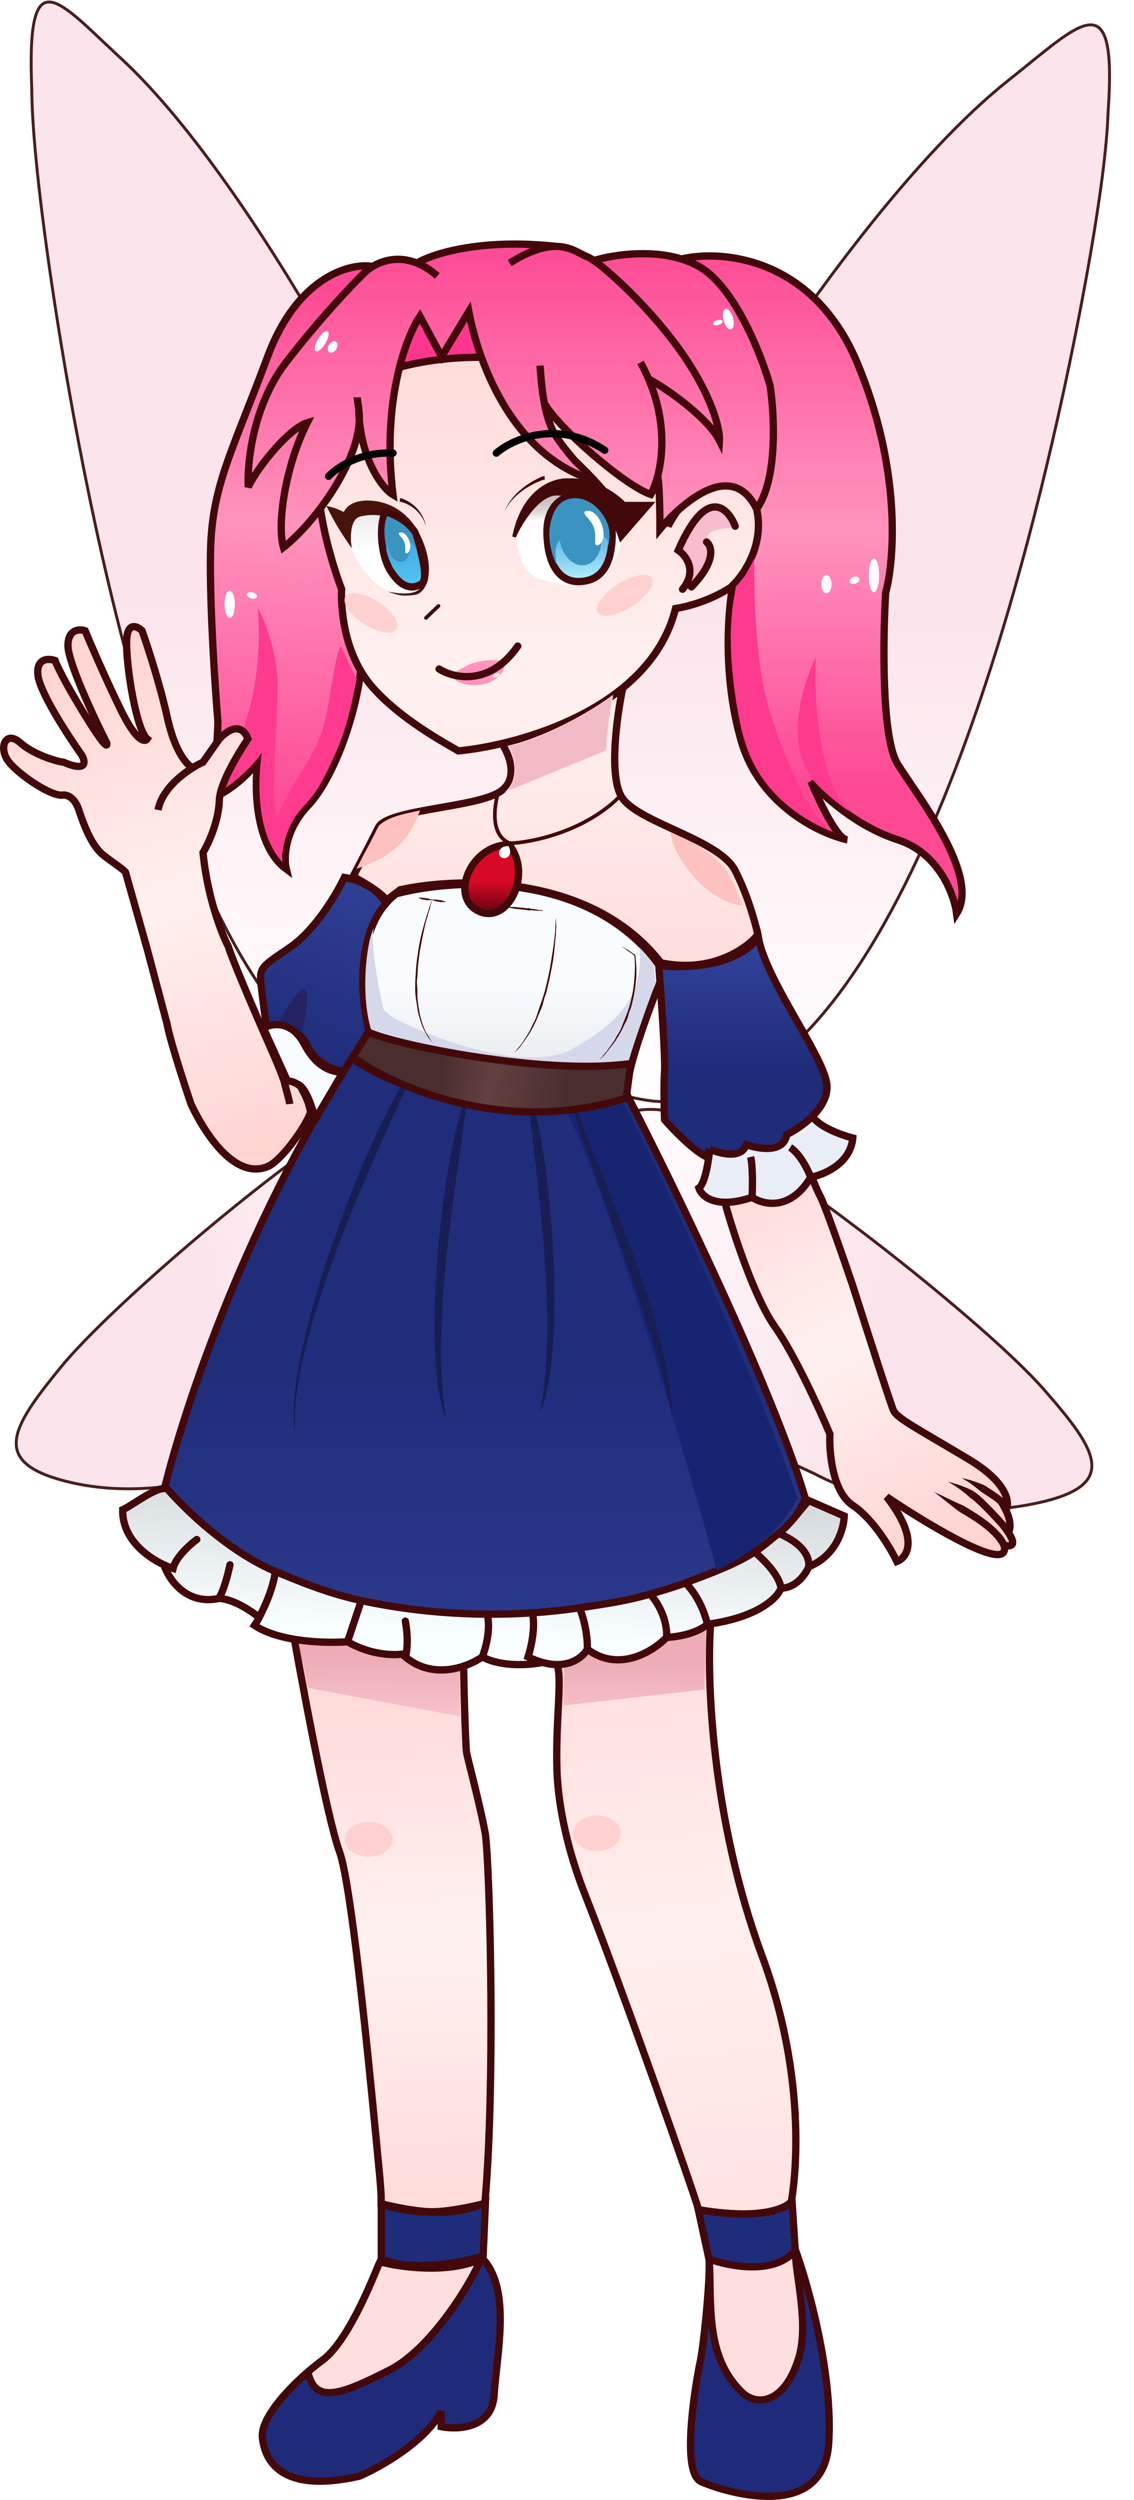 <svg width="1553" height="3421" viewBox="0 0 1553 3421" fill="none" xmlns="http://www.w3.org/2000/svg">
<g id="Fadinha">
<g id="Asa_direita">
<path id="Vector 3" d="M1381.95 109.149C1179.41 269.239 918.685 684.304 813.704 915.699C735.473 1099.41 622.613 1475.65 895.018 1506.76C1206.38 1534.45 1385.29 863.286 1456 538.391C1477.73 438.554 1514.45 251.804 1517.44 154.211C1530.53 -27.854 1480.98 30.874 1381.95 109.149Z" fill="url(#paint0_linear_2673_374)" stroke="#471F1E" stroke-width="4"/>
<path id="Vector 4" d="M1430.17 1901.99C1352.96 1813.55 1083.27 1600 954.435 1534.03C912.24 1512.43 809.792 1488.91 780.244 1637.39C764.678 1715.61 779.535 1775.61 826.559 1820.82C826.559 1820.82 904.484 1895.01 958.498 1932.31C1017.12 1972.79 1114.95 2016.34 1114.95 2016.34C1189.71 2056.55 1307.53 2077.76 1408.39 2059.15C1536.7 2035.48 1504.42 1987.03 1430.17 1901.99Z" fill="url(#paint1_linear_2673_374)" stroke="#471F1E" stroke-width="4"/>
</g>
<g id="Asa_esquerda">
<path id="Vector 3_2" d="M165.676 79.9C343.2 243.587 567.085 663.237 655.804 896.463C721.665 1081.53 814.21 1459.72 569.975 1485.94C290.99 1508.02 145.941 833.806 89.941 507.716C72.733 407.511 44.049 220.145 43.54 122.521C35.881 -59.737 78.877 -0.135 165.676 79.9Z" fill="url(#paint2_linear_2673_374)" stroke="#471F1E" stroke-width="4"/>
<path id="Vector 4_2" d="M82.74 1871.46C153.739 1784.43 399.595 1575.77 516.249 1512.13C554.454 1491.29 646.57 1469.61 669.689 1618.59C681.868 1697.07 667.253 1756.79 624.207 1801.14C624.207 1801.14 552.89 1873.92 503.77 1910.24C450.457 1949.66 362.023 1991.44 362.023 1991.44C294.297 2030.31 188.483 2049.4 98.725 2028.98C-15.466 2003.02 14.469 1955.15 82.74 1871.46Z" fill="url(#paint3_linear_2673_374)" stroke="#471F1E" stroke-width="4"/>
</g>
<g id="Corpo">
<path id="Vector 10" d="M366.639 487.601C406.761 380.089 477.129 360.525 507.299 364.181L525.322 541.279C512 623.559 487.238 803.007 494.761 862.562C504.164 937.006 462.633 1059.64 421.884 1102.35C389.286 1136.51 388.45 1174.57 392.107 1189.33C349.478 1157.99 348.224 1078.84 352.926 1043.19C325.343 1077.35 294.938 1091.9 283.184 1094.9C293.528 1077.35 297.681 1016.28 298.465 987.941C294.546 941.054 287.024 829.102 288.278 756.382C289.845 665.482 316.488 621.992 366.639 487.601Z" fill="url(#paint4_linear_2673_374)" stroke="#43090A" stroke-width="10"/>
<g id="Vector 11" filter="url(#filter0_f_2673_374)">
<path d="M352.926 831.597C364.837 970.14 305.517 1061.98 290.629 1087.84C311.003 1081.57 348.225 1047.09 358.412 1029.85C346.657 1121.54 371.341 1163.46 387.014 1179.91C384.806 1168.87 388.973 1147 398.376 1128.2C408.833 1107.28 418.924 1102.68 432.072 1083.53C444.786 1065.01 458.885 1032.31 463.416 1021.62C474.387 995.765 481.831 963.244 488.492 929.157C488.492 929.157 469.685 891.543 468.118 886.45C464.931 876.091 457.696 913.641 452.054 948.747C445.001 992.63 439.908 1013.79 414.832 1052.58C394.771 1083.61 383.487 1108.61 380.353 1117.23C369.774 1116.83 378.394 1011.05 380.353 947.572C381.92 896.794 362.721 849.097 352.926 831.597Z" fill="#FE3B8E"/>
</g>
<g id="bra&#195;&#167;o">
<g id="bra&#195;&#167;o_2">
<path d="M1060.92 1815.04C1033.97 1777.11 1005.55 1690.83 994.709 1652.44L983.738 1604.63L1101.28 1580.73C1105.59 1593.93 1115.93 1623.44 1122.83 1635.98C1129.73 1648.52 1155.74 1723.48 1167.89 1759.4C1184.74 1812.42 1219.45 1920.75 1223.53 1929.84C1228.62 1941.2 1258 1955.7 1326.57 1996.84C1381.42 2029.75 1382.99 2057.17 1377.52 2066.58C1384.56 2080.68 1384.14 2091.61 1381.01 2097.14C1393.56 2116.06 1383.23 2116.88 1374.76 2114.19C1376.11 2117.3 1376.23 2120.36 1374.76 2123.39C1365.05 2143.45 1263.62 2081.6 1214.12 2048.16C1259.57 2106.46 1242.46 2131.49 1228.23 2136.71C1219.74 2118.82 1195.79 2078.41 1167.89 2059.92C1139.99 2041.42 1135.37 1987.17 1136.54 1962.36C1122.57 1929.05 1087.88 1852.96 1060.92 1815.04Z" fill="url(#paint5_linear_2673_374)"/>
<path d="M1316.78 2064.62C1325.4 2069.71 1364.92 2091.52 1374.76 2114.19M1374.76 2114.19C1376.11 2117.3 1376.23 2120.36 1374.76 2123.39C1365.05 2143.45 1263.62 2081.6 1214.12 2048.16C1259.57 2106.46 1242.46 2131.49 1228.23 2136.71C1219.74 2118.82 1195.79 2078.41 1167.89 2059.92C1139.99 2041.42 1135.37 1987.17 1136.54 1962.36C1122.57 1929.05 1087.88 1852.96 1060.92 1815.04C1033.97 1777.11 1005.55 1690.83 994.709 1652.44L983.738 1604.63L1101.28 1580.73C1105.59 1593.93 1115.93 1623.44 1122.83 1635.98C1129.73 1648.52 1155.74 1723.48 1167.89 1759.4C1184.74 1812.42 1219.45 1920.75 1223.53 1929.84C1228.62 1941.2 1258 1955.7 1326.57 1996.84C1381.42 2029.75 1382.99 2057.17 1377.52 2066.58M1374.76 2114.19C1383.23 2116.88 1393.56 2116.06 1381.01 2097.14M1330.49 2044.64C1334.02 2047.77 1335.97 2046.2 1368.1 2080.68C1374.08 2087.1 1378.07 2092.71 1381.01 2097.14M1381.01 2097.14C1384.14 2091.61 1384.56 2080.68 1377.52 2066.58M1345.77 2036.8C1374.34 2055.23 1370.26 2052.9 1377.52 2066.58" stroke="#43090A" stroke-width="10"/>
</g>
<path id="Vector 22" d="M1279.16 2041.5C1279.78 2041.97 1280.36 2042.43 1280.92 2042.86C1291.48 2050.97 1301.69 2059.65 1312.45 2067.58C1313.02 2068.01 1313.62 2068.46 1314.23 2068.92C1315.93 2066.05 1317.62 2063.18 1319.32 2060.31C1318.62 2059.99 1317.94 2059.69 1317.28 2059.4C1305.09 2054.11 1293.36 2048.01 1281.18 2042.44C1280.53 2042.14 1279.86 2041.83 1279.16 2041.5Z" fill="#43090A"/>
<path id="Vector 23" d="M1298.36 2027.4C1298.84 2027.77 1299.36 2028.12 1299.87 2028.46C1303.36 2030.75 1307.12 2032.79 1310.42 2035.01C1315.89 2038.9 1321.64 2043.16 1326.32 2047.42C1326.69 2047.78 1327.08 2048.18 1327.17 2048.38C1329.38 2045.88 1331.59 2043.39 1333.8 2040.89C1332.99 2040.3 1332.39 2039.98 1331.76 2039.64C1325.08 2036.3 1318.81 2033.94 1312.16 2031.53C1308.04 2030.17 1304.06 2029.27 1300.09 2028.01C1299.51 2027.82 1298.92 2027.62 1298.36 2027.4Z" fill="#43090A"/>
<path id="Vector 24" d="M1317.17 2022.3C1317.59 2022.64 1318.04 2022.95 1318.49 2023.26C1321.88 2025.53 1325.63 2027.49 1328.75 2029.69C1333.21 2032.96 1337.72 2036.51 1341.96 2040.03C1342.35 2040.36 1342.76 2040.71 1343.06 2041C1344.87 2038.2 1346.67 2035.4 1348.48 2032.6C1347.9 2032.32 1347.38 2032.11 1346.85 2031.89C1341.43 2029.69 1336.17 2027.72 1330.66 2025.88C1326.52 2024.6 1322.62 2023.94 1318.7 2022.81C1318.19 2022.66 1317.67 2022.49 1317.17 2022.3Z" fill="#43090A"/>
</g>
<path id="manda" d="M529.464 1238.29C517.553 1213.22 485.749 1202.77 471.644 1200.68C461.196 1222.62 432.061 1272.54 396.641 1296.67C352.367 1326.84 354.718 1323.32 359.027 1360.15C362.475 1389.61 364.644 1401.94 365.297 1404.42C378.618 1402.07 408.396 1404.11 420.934 1431.06C433.472 1458.02 462.988 1466.33 476.179 1467.11L508.307 1411.08L529.464 1238.29Z" fill="url(#paint6_linear_2673_374)" stroke="#43090A" stroke-width="10"/>
<g id="perna">
<path id="perna_2" d="M464.984 2534.01C447.118 2485.11 410.392 2286.51 395.242 2198.23L634.637 2215.86C633.723 2274.24 637.519 2390.2 638.947 2398.05C640.514 2406.67 658.015 2472.49 664.022 2506.19C669.154 2523.63 677.172 2767.17 668.781 2943.45C667.561 2969.07 665.995 2993.27 664.022 3015.15C664.022 3015.15 620.299 3026.6 591.714 3026.51C563.729 3026.41 521.972 3015.54 521.972 3015.54V3005.74C521.188 2987.33 518.888 2966.19 516.726 2943.45C502.666 2795.49 480.47 2576.39 464.984 2534.01Z" fill="url(#paint7_linear_2673_374)" stroke="#43090A" stroke-width="10" stroke-linecap="round"/>
<path id="Vector 29" d="M664.806 3013.97C618.102 3036.85 549.222 3025.46 522.188 3015.93V3091.16C566.07 3109.34 633.461 3095.86 661.671 3086.85L664.806 3013.97Z" fill="#1E2D7B" stroke="#43090A" stroke-width="10" stroke-linecap="round"/>
<g id="Vector 30">
<path d="M520.345 3094.93C516.427 3101.98 480.38 3201.11 441.591 3229.71C435.052 3234.53 428.301 3239.92 421.609 3245.69C431.404 3289.87 465.883 3277.51 533.666 3243.03C587.893 3215.45 641.428 3131.2 658.929 3090.98C660.307 3090.98 660.695 3090.72 660.721 3090.46C660.646 3090.38 660.571 3090.31 660.496 3090.23C616.104 3111.95 547.216 3102.45 520.345 3094.93Z" fill="#FFDFDD"/>
<path d="M359.312 3335.11C362.054 3363.32 380.861 3413.47 492.135 3388.39C520.345 3376.25 582.251 3341.53 604.192 3299.85V3320.61C627.178 3325.18 673.855 3322.96 676.676 3277.51C680.127 3221.92 700.739 3132.46 660.721 3090.46C660.695 3090.72 660.307 3090.98 658.929 3090.98C641.428 3131.2 587.893 3215.45 533.666 3243.03C465.883 3277.51 431.404 3289.87 421.609 3245.69C388.606 3274.12 357.031 3311.65 359.312 3335.11Z" fill="#1F2B7A"/>
<path d="M421.609 3245.69C428.301 3239.92 435.052 3234.53 441.591 3229.71C480.38 3201.11 516.427 3101.98 520.345 3094.93C547.216 3102.45 616.104 3111.95 660.496 3090.23M421.609 3245.69C388.606 3274.12 357.031 3311.65 359.312 3335.11C362.054 3363.32 380.861 3413.47 492.135 3388.39C520.345 3376.25 582.251 3341.53 604.192 3299.85V3320.61C627.178 3325.18 673.855 3322.96 676.676 3277.51C680.127 3221.92 700.739 3132.46 660.721 3090.46M421.609 3245.69C431.404 3289.87 465.883 3277.51 533.666 3243.03C587.893 3215.45 641.428 3131.2 658.929 3090.98C660.307 3090.98 660.695 3090.72 660.721 3090.46M660.496 3090.23C660.571 3090.31 660.646 3090.38 660.721 3090.46M660.496 3090.23C660.014 3089.73 660.76 3090.09 660.721 3090.46" stroke="#43090A" stroke-width="10" stroke-linecap="round"/>
</g>
</g>
<path id="Vector 31" d="M956.702 3023.77C952.784 3007.7 853.658 2725.21 800.372 2590.43C778.653 2535.49 764.401 2473.67 762.759 2422.34C760.608 2355.1 770.418 2295.87 762.758 2277.76L973.158 2222.52C967.673 2295.65 974.099 2488.87 1043.68 2676.62C1113.27 2864.38 1083.65 3012.8 1083.65 3012.8C1083.65 3012.8 1061.71 3041.4 956.702 3023.77Z" fill="url(#paint8_linear_2673_374)" stroke="#43090A" stroke-width="10"/>
<g id="Vector 34" filter="url(#filter1_f_2673_374)">
<path d="M629.935 2348.68L421.493 2309.5C411.306 2246.42 392.497 2214.29 415.224 2155.91L627.976 2241.32L629.935 2348.68Z" fill="url(#paint9_linear_2673_374)"/>
<path d="M964.931 2311.85L771.77 2333.79C772.548 2276.59 771.516 2239.26 782.349 2155.91L968.066 2159.44L964.931 2311.85Z" fill="url(#paint10_linear_2673_374)"/>
</g>
<g id="vestido">
<path d="M542.562 1223.07C484.574 1267.26 493.847 1367.91 505.732 1412.7C556.536 1435.17 699.52 1475.23 865.02 1455.8C875.757 1415.12 896.773 1360.4 909.294 1330.42C816.514 1191.25 626.147 1200.87 542.562 1223.07Z" fill="url(#paint11_linear_2673_374)"/>
<path d="M1102.85 2050.18C1057.08 1897.53 920.788 1618.01 858.359 1497.33C676.874 1544.66 531.975 1484.14 482.211 1447.97C331.707 1680.33 246.543 1943.3 222.062 2050.18C330.201 2192.17 559.148 2224.53 660.104 2222.96C965.088 2216.38 1082.34 2105.03 1102.85 2050.18Z" fill="url(#paint12_linear_2673_374)"/>
<path d="M858.359 1497.33C857.701 1488.11 860.415 1473.25 865.02 1455.8C699.52 1475.23 556.536 1435.17 505.732 1412.7C497.721 1424.36 489.881 1436.12 482.211 1447.97C531.975 1484.14 676.874 1544.66 858.359 1497.33Z" fill="url(#paint13_linear_2673_374)"/>
<path d="M505.732 1412.7C493.847 1367.91 484.574 1267.26 542.562 1223.07C626.147 1200.87 816.514 1191.25 909.295 1330.42C896.773 1360.4 875.757 1415.12 865.02 1455.8M505.732 1412.7C556.536 1435.17 699.52 1475.23 865.02 1455.8M505.732 1412.7C497.721 1424.36 489.881 1436.12 482.211 1447.97M858.359 1497.33C920.788 1618.01 1057.08 1897.53 1102.85 2050.18C1082.34 2105.03 965.088 2216.38 660.104 2222.96C559.148 2224.53 330.201 2192.17 222.062 2050.18C246.543 1943.3 331.707 1680.33 482.211 1447.97M858.359 1497.33C857.701 1488.11 860.415 1473.25 865.02 1455.8M858.359 1497.33C676.874 1544.66 531.975 1484.14 482.211 1447.97" stroke="#43090A" stroke-width="10"/>
</g>
<path id="Vector 20" d="M417.183 1429.54C399.316 1395.37 372.125 1400.15 360.762 1406.82L397.201 1487.14C412.56 1470.21 426.586 1509.86 431.68 1531.8L470.077 1466.37C459.89 1468.33 435.049 1463.71 417.183 1429.54Z" fill="#F9FCFF" stroke="#43090A" stroke-width="10"/>
<g id="Vector 21">
<path d="M312.483 1294.85C322.279 1324.76 366.945 1425.72 366.945 1425.72C366.945 1425.72 384.625 1465.21 389.364 1480.43C389.364 1480.43 399.16 1475.73 411.61 1486.84C411.61 1486.84 419.642 1500.91 422.668 1510.74C423.996 1515.05 425.411 1521.96 425.411 1521.96C417.27 1544.16 385.098 1588.06 366.945 1596.15C309.898 1620.29 261.547 1510.74 261.547 1510.74C261.547 1510.74 233.86 1429.24 228.636 1400.64L201.601 1298.77L171.823 1193.37C165.816 1186.71 146.443 1175.21 137.736 1166.73C125.279 1154.6 115.331 1131.02 107.958 1108.35C102.56 1091.76 92.547 1087.71 86.801 1087.84C72.304 1091.37 27.638 1061.73 12.357 1042.92C-2.923 1024.11 7.264 998.254 27.638 1016.28C48.012 1034.3 82.099 1042.92 86.801 1042.92C119.713 1057.03 117.231 1042.27 111.877 1033.12C92.939 1006.48 54.438 947.319 51.93 923.81C49.422 900.302 66.558 900.694 75.438 903.828C77.659 910.228 88.995 934.232 116.578 979.055C144.162 1023.88 147.662 1022.55 145.964 1016.28C128.333 981.406 93.07 906.022 93.07 883.454C93.07 860.886 108.742 860.468 116.578 863.08C123.37 879.536 142.438 923.81 164.379 969.26C186.32 1014.71 198.336 1016.15 201.601 1011.18C186.713 999.038 172.608 911.664 173.391 877.577C174.018 850.307 187.758 856.55 194.549 863.08C201.863 883.585 219.076 936.27 229.42 982.973C239.764 1029.68 256.716 1047.51 263.899 1050.59C269.178 1047.31 274.059 1044.72 278.004 1042.92L300.337 1011.18C330.115 979.839 339.518 1011.18 339.518 1011.18C339.518 1011.18 301.278 1066.27 300.337 1095.42C299.397 1124.57 285.057 1155.11 278.004 1166.73C283.96 1227.54 303.472 1277.48 312.483 1294.85Z" fill="url(#paint14_linear_2673_374)"/>
<path d="M396.722 1510.74C395.932 1503.36 392.041 1492.58 389.364 1480.43M216.49 1108.35C221.142 1082.89 245.061 1062.3 263.899 1050.59M263.899 1050.59C269.178 1047.31 274.059 1044.72 278.004 1042.92L300.337 1011.18C330.115 979.839 339.518 1011.18 339.518 1011.18C339.518 1011.18 301.278 1066.27 300.337 1095.42C299.397 1124.57 285.057 1155.11 278.004 1166.73C283.96 1227.54 303.472 1277.48 312.483 1294.85C322.279 1324.76 366.945 1425.72 366.945 1425.72C366.945 1425.72 384.625 1465.21 389.364 1480.43M263.899 1050.59C256.716 1047.51 239.764 1029.68 229.42 982.973C219.076 936.27 201.863 883.585 194.549 863.08C187.758 856.55 174.018 850.307 173.391 877.577C172.608 911.664 186.713 999.038 201.601 1011.18C198.336 1016.15 186.32 1014.71 164.379 969.26C142.438 923.81 123.37 879.536 116.578 863.08C108.742 860.468 93.07 860.886 93.07 883.454C93.07 906.022 128.333 981.406 145.964 1016.28C147.662 1022.55 144.162 1023.88 116.578 979.055C88.995 934.232 77.659 910.228 75.438 903.828C66.558 900.694 49.422 900.302 51.93 923.81C54.438 947.319 92.939 1006.48 111.877 1033.12C117.231 1042.27 119.713 1057.03 86.801 1042.92C82.099 1042.92 48.012 1034.3 27.638 1016.28C7.264 998.254 -2.923 1024.11 12.357 1042.92C27.638 1061.73 72.304 1091.37 86.801 1087.84C92.547 1087.71 102.56 1091.76 107.958 1108.35C115.331 1131.02 125.279 1154.6 137.736 1166.73C146.443 1175.21 165.816 1186.71 171.823 1193.37L201.601 1298.77L228.636 1400.64C233.86 1429.24 261.547 1510.74 261.547 1510.74C261.547 1510.74 309.898 1620.29 366.945 1596.15C385.098 1588.06 417.27 1544.16 425.411 1521.96C425.411 1521.96 423.996 1515.05 422.668 1510.74C419.642 1500.91 411.61 1486.84 411.61 1486.84C399.16 1475.73 389.364 1480.43 389.364 1480.43" stroke="#43090A" stroke-width="10"/>
</g>
<g id="Vector 26" filter="url(#filter2_f_2673_374)">
<path d="M950.825 1500.22C924.181 1503.94 994.316 1557.62 1022.53 1562.71C1047.21 1569.37 1063.28 1565.45 1064.84 1549.39C1070.59 1527.97 1077.07 1495.29 1063.27 1489.65C1049.48 1484 1023.31 1519.95 1011.95 1538.62C990.946 1511.66 977.469 1496.51 950.825 1500.22Z" fill="#171F6A"/>
</g>
<g id="Vector 27" filter="url(#filter3_f_2673_374)">
<path d="M1042.51 1499.57C1050.35 1487.88 1070.33 1487.9 1070.33 1503.88C1070.33 1519.87 1064.45 1542.79 1065.63 1548.21" stroke="#1C174C" stroke-opacity="0.47" stroke-width="3" stroke-linecap="round"/>
</g>
<rect id="Rectangle 1" x="525.322" y="413.145" width="173.179" height="117.543" fill="#FE368F"/>
<g id="rosto">
<path d="M447.83 569.876C479.175 500.604 606.801 487.205 662.568 489.164C909.878 469.73 933.831 634.916 914.893 719.939C975.231 607.098 1060.65 668.22 1046.54 741.88C1035.26 800.808 960.865 827.033 925.08 832.78C914.001 877.822 887.082 913.471 852.927 941.311C844.558 980.62 832.841 1065.98 852.927 1092.93C878.036 1126.63 984.999 1149.35 1006.55 1190.88C1023.79 1224.11 1034.63 1263.5 1037.89 1279.04C1022.61 1297.98 974.656 1332.17 905.07 1317.44C810.723 1195.19 627.8 1199.9 548.133 1217.53L528.934 1232.02C524.546 1222.62 496.806 1206.43 483.484 1199.5C491.059 1185.14 508.638 1151.55 518.355 1132.11C530.501 1107.82 648.044 1105.47 683.307 1084.31C711.517 1067.39 697.673 1032.68 687.225 1017.44C664.961 1022.67 644.507 1025.91 627.697 1027.51C608.89 1016.41 549.92 985.008 510.938 941.311C462.354 886.849 467.812 806.129 467.812 806.129C467.812 806.129 408.649 656.466 447.83 569.876Z" fill="url(#paint15_linear_2673_374)"/>
<path d="M852.927 941.311C887.082 913.471 914.001 877.822 925.08 832.78C960.865 827.033 1035.26 800.808 1046.54 741.88C1060.65 668.22 975.231 607.098 914.893 719.939C933.831 634.916 909.878 469.73 662.568 489.164C606.801 487.205 479.175 500.604 447.83 569.876C408.649 656.466 467.812 806.129 467.812 806.129C467.812 806.129 462.354 886.849 510.938 941.311C549.92 985.008 608.89 1016.41 627.697 1027.51C644.507 1025.91 664.961 1022.67 687.225 1017.44M852.927 941.311C844.558 980.62 832.841 1065.98 852.927 1092.93C878.036 1126.63 984.999 1149.35 1006.55 1190.88C1023.79 1224.11 1034.63 1263.5 1037.89 1279.04C1022.61 1297.98 974.656 1332.17 905.07 1317.44C810.723 1195.19 627.8 1199.9 548.133 1217.53L528.934 1232.02C524.546 1222.62 496.806 1206.43 483.484 1199.5C491.059 1185.14 508.638 1151.55 518.355 1132.11C530.501 1107.82 648.044 1105.47 683.307 1084.31C711.517 1067.39 697.673 1032.68 687.225 1017.44M852.927 941.311C804.1 981.11 740.486 1004.95 687.225 1017.44" stroke="#43090A" stroke-width="10"/>
</g>
<g id="Vector 9" filter="url(#filter4_f_2673_374)">
<path d="M547.746 1155.09C529.404 1173.66 505.176 1182.72 488.231 1188.94C492.086 1181.34 497.696 1169.83 505.1 1156.64C510.143 1147.65 513.773 1139.06 519.077 1129.56C533.58 1116.71 553.927 1113.8 575.238 1109C569.947 1122.77 564.66 1137.96 547.746 1155.09Z" fill="#FEC1BF"/>
</g>
<g id="Vector 8" filter="url(#filter5_f_2673_374)">
<path d="M1016.65 1239.08C965.803 1234.79 918.699 1166.7 918.698 1139.56C935.67 1145.75 967.21 1161.44 985.616 1180.03C1002.59 1197.17 1011.32 1225.27 1016.65 1239.08Z" fill="#FEC1BF"/>
</g>
<g id="Group 8">
<g id="Ellipse 15" filter="url(#filter6_f_2673_374)">
<path d="M690.72 908.726C692.225 916.01 683.251 931.858 662.232 936.2C641.214 940.542 622.532 933.481 621.027 926.197C627.68 927.591 637.428 930.999 658.301 927.021C679.473 919.88 683.013 914.089 690.72 908.726Z" fill="#FF93BD"/>
</g>
<g id="Ellipse 17" filter="url(#filter7_f_2673_374)">
<ellipse cx="679.695" cy="924.217" rx="4.995" ry="2.271" transform="rotate(-26.061 679.695 924.217)" fill="white"/>
</g>
<g id="Ellipse 16" filter="url(#filter8_f_2673_374)">
<path d="M686.842 903.765C681.806 907.559 674.135 917.369 653.319 922.222C632.946 924.614 628.853 922.284 619.892 920.069C625.982 920.162 638.413 909.487 650.145 906.623C670.95 901.545 679.133 904.082 686.842 903.765Z" fill="#FF93BD"/>
</g>
<path id="boca" d="M601.333 915.443C621.185 928.112 670.526 939.579 709.08 884.099" stroke="#43090A" stroke-width="10" stroke-linecap="round"/>
</g>
<g id="cabelo">
<path d="M604.859 487.98L575.054 432.853C556.247 460.802 522.551 548.75 538.224 676.95C523.911 668.592 497.353 632.5 492.077 574.855C490.023 636.234 428.013 718.108 388.161 749.043C379.149 718.09 390.305 638.67 420.709 578.488C397.201 585.541 354.344 636.333 339.968 666.371C338.271 634.112 346.237 554.863 391.687 495.935C437.137 437.007 481.674 390.146 498.262 374.082C509.89 362.042 537.686 346.644 571.033 359.977C591.18 347.646 657.569 325.822 761.947 337.171C782.69 337.468 794.531 347.762 804.262 351.357C806.391 352.144 809.455 353.911 813.273 356.539C836.995 349.224 888.804 340.71 933.167 354.389C988.02 341.363 1112.93 351.436 1173.74 495.935C1234.55 640.434 1225.19 766.152 1212.92 810.949C1209.13 874.422 1207.12 1010.22 1229.37 1045.64C1257.19 1089.92 1343 1198.45 1310.09 1250.17C1306.69 1224.05 1285.79 1167.26 1229.37 1149.08C1172.95 1130.9 1126.72 1088.48 1110.66 1069.54C1120.92 1094.35 1143.67 1142.37 1157.34 1148.44C1158.26 1148.67 1159.15 1148.88 1160.02 1149.08C1159.18 1149.08 1158.28 1148.86 1157.34 1148.44C1118.53 1138.77 1039.86 1099.65 1015.05 1013.91C989.666 926.14 996.901 835.241 1003.69 800.762C1019.1 786.004 1047.18 744.498 1036.21 696.541C994.838 611.91 903.781 723.967 903.781 723.967C903.781 723.967 903.781 661.67 900.562 651.874C897.822 662.227 894.459 670.603 891.243 676.558C854.884 664.334 762.73 583.7 745.435 551.571C747.975 564.869 751.678 578.193 757.245 589.577C764.798 605.022 787.292 630.325 787.292 630.325C787.292 630.325 807.98 650.522 814.449 657.751C696.906 622.097 653.415 487.184 642.053 426.193L604.859 487.98Z" fill="url(#paint16_linear_2673_374)"/>
<path d="M489.276 543.617C489.201 547.096 491.134 556.089 491.207 559.408M491.207 559.408C492.664 626.044 522.673 667.868 538.224 676.95C522.551 548.75 556.247 460.802 575.054 432.853L604.859 487.98L642.053 426.193C653.415 487.184 696.906 622.097 814.449 657.751C807.98 650.522 787.292 630.325 787.292 630.325C787.292 630.325 764.798 605.022 757.245 589.577C751.678 578.193 747.975 564.869 745.435 551.571M491.207 559.408C500.936 621.663 431.466 715.427 388.161 749.043C379.149 718.09 390.305 638.67 420.709 578.488C397.201 585.541 354.344 636.333 339.968 666.371C338.271 634.112 346.237 554.863 391.687 495.935C437.137 437.007 481.674 390.146 498.262 374.082C509.89 362.042 537.686 346.644 571.033 359.977M598.954 377.608C589.383 369.234 580.007 363.565 571.033 359.977M739.613 500.244C740.537 513.413 741.785 532.465 745.435 551.571M745.435 551.571C762.73 583.7 854.884 664.334 891.243 676.558C894.459 670.603 897.822 662.227 900.562 651.874M877.138 495.935C881.367 503.6 885.052 511.185 888.244 518.659M888.244 518.659C913.014 531.328 969.919 572.18 985.278 602.898C986.061 590.491 978.617 551.728 942.57 495.935C903.167 434.944 839.885 374.853 813.273 356.539M888.244 518.659C911.359 572.77 908.714 621.072 900.562 651.874M698.082 359.977C726.16 342.261 746.516 336.95 761.947 337.171M571.033 359.977C591.18 347.646 657.569 325.822 761.947 337.171M761.947 337.171C782.69 337.468 794.531 347.762 804.262 351.357C806.391 352.144 809.455 353.911 813.273 356.539M813.273 356.539C836.995 349.224 888.804 340.71 933.167 354.389M1036.21 696.541C1065.36 656.106 1060.64 567.113 1054.63 527.671C1042.61 485.356 1006.59 393.672 958.635 365.462C950.634 360.756 942.05 357.127 933.167 354.389M1036.21 696.541C994.838 611.91 903.781 723.967 903.781 723.967C903.781 723.967 903.781 661.67 900.562 651.874M1036.21 696.541C1047.18 744.498 1019.1 786.004 1003.69 800.762C996.901 835.241 989.666 926.14 1015.05 1013.91C1040.44 1101.67 1122.28 1140.59 1160.02 1149.08C1146.86 1149.08 1121.63 1096.05 1110.66 1069.54C1126.72 1088.48 1172.95 1130.9 1229.37 1149.08C1285.79 1167.26 1306.69 1224.05 1310.09 1250.17C1343 1198.45 1257.19 1089.92 1229.37 1045.64C1207.12 1010.22 1209.13 874.422 1212.92 810.949C1225.19 766.152 1234.55 640.434 1173.74 495.935C1112.93 351.436 988.02 341.363 933.167 354.389" stroke="#43090A" stroke-width="10"/>
</g>
<g id="Vector 19" filter="url(#filter9_f_2673_374)">
<path d="M1110.35 1063.55C1067.64 999.683 1115.44 902.514 1117.4 898.988C1113.09 958.543 1125.57 1081.96 1164.36 1111.35C1141.25 1095.68 1119.23 1075.17 1110.35 1063.55Z" fill="#FE3A8E"/>
</g>
<g id="Vector 12" filter="url(#filter10_f_2673_374)">
<path d="M1056.33 981.098C1029.23 900.338 1033.11 764.206 1033.11 764.206C1033.11 764.206 1026.45 777.527 1021.74 785.363C1017.34 792.698 1007.64 802.603 1007.64 802.603C1006.07 819.451 990.007 868.427 1013.12 987.145C1017.69 1010.62 1024.34 1029.99 1033.1 1046.7C1062.49 1102.73 1117.34 1130.15 1143.59 1139.56C1111.46 1125.06 1078.8 1048.07 1056.33 981.098Z" fill="#FE3A8E"/>
</g>
<g id="Vector 28">
<path d="M1107.56 2053.35L1156.15 2074.51C1155.76 2091.36 1145.49 2128.82 1107.56 2143.86C1103.65 2153.53 1090.56 2172.93 1069.56 2173.25C1065.25 2185.78 1039.08 2213.21 968.864 2222.61C963.639 2227.84 945.12 2238.76 912.835 2240.64C894.681 2259.58 847.56 2289.3 804.304 2256.7C798.174 2267.96 778.14 2284.6 742.79 2274.82C726.595 2278.32 687.467 2281.7 660.51 2267.28C641.442 2280.73 593.667 2299.57 555.114 2267.28C555.5 2266.17 555.917 2264.6 556.302 2262.58C543.76 2265.45 510.134 2266.26 475.968 2246.52C448.019 2248.74 383.423 2247.38 348.63 2224.18C350.323 2221.67 352.538 2217.95 354.979 2213.21C327.147 2191.37 306.238 2186.87 299.262 2187.35C254.688 2196.76 230.799 2160.54 224.427 2141.25C200.069 2129.9 167.215 2104.95 168.006 2065.89C182.373 2059.49 215.95 2032.16 229.115 2037.48C265.151 2078.31 321.581 2126.88 377.218 2150.33C414.357 2165.98 452.2 2181.01 494.775 2190.2C549.916 2202.11 608.417 2208.44 667.171 2208.8C687.82 2208.93 708.5 2208.33 729.076 2206.96C750.794 2205.53 772.397 2203.25 793.725 2200.11C826.982 2195.22 859.166 2190.43 890.488 2181.28C906.109 2176.72 923.765 2171.65 938.68 2166C971.833 2153.44 1005.02 2141.76 1033.5 2123.68C1044.64 2116.6 1056.15 2106.16 1066.41 2098.21C1082.99 2085.37 1093.65 2068.51 1107.56 2053.35Z" fill="url(#paint17_linear_2673_374)"/>
<path d="M1107.56 2143.86C1145.49 2128.82 1155.76 2091.36 1156.15 2074.51L1107.56 2053.35C1093.65 2068.51 1082.99 2085.37 1066.41 2098.21M1107.56 2143.86C1103.65 2153.53 1090.56 2172.93 1069.56 2173.25M1107.56 2143.86C1108.48 2134.63 1105.28 2114.87 1066.41 2098.21M1069.56 2173.25C1065.25 2185.78 1039.08 2213.21 968.864 2222.61M1069.56 2173.25C1068.51 2165.45 1062.96 2149.27 1033.5 2123.68M968.864 2222.61C963.639 2227.84 945.12 2238.76 912.835 2240.64M968.864 2222.61C966.121 2210.95 957.8 2185.06 938.68 2166M912.835 2240.64C894.681 2259.58 847.56 2289.3 804.304 2256.7M912.835 2240.64C913.88 2229.78 910.548 2204.45 890.488 2181.28M804.304 2256.7C798.174 2267.96 778.14 2284.6 742.79 2274.82M804.304 2256.7C804.826 2248.1 803.442 2224.74 793.725 2200.11M742.79 2274.82C736.715 2273.14 730.187 2270.68 723.199 2267.28C727.117 2255.28 733.778 2226.42 729.076 2206.96M742.79 2274.82C726.595 2278.32 687.467 2281.7 660.51 2267.28M660.51 2267.28C641.442 2280.73 593.667 2299.57 555.114 2267.28C555.5 2266.17 555.917 2264.6 556.302 2262.58M660.51 2267.28C664.95 2256.12 672.499 2228.79 667.171 2208.8M555.114 2218.3C558.887 2238.93 557.865 2254.38 556.302 2262.58M556.302 2262.58C543.76 2265.45 510.134 2266.26 475.968 2246.52M475.968 2246.52C448.019 2248.74 383.423 2247.38 348.63 2224.18C350.323 2221.67 352.538 2217.95 354.979 2213.21M475.968 2246.52L494.775 2190.2M377.218 2150.33C321.581 2126.88 265.151 2078.31 229.115 2037.48C215.95 2032.16 182.373 2059.49 168.006 2065.89C167.215 2104.95 200.069 2129.9 224.427 2141.25M377.218 2150.33C373.503 2175.39 361.956 2199.68 354.979 2213.21M377.218 2150.33C414.357 2165.98 452.2 2181.01 494.775 2190.2M269.485 2106.64C260.082 2113.56 240.413 2131.17 236.965 2146.21C233.27 2145.04 228.998 2143.38 224.427 2141.25M224.427 2141.25C230.799 2160.54 254.688 2196.76 299.262 2187.35M314.934 2141.25C312.453 2153.22 305.845 2179.2 299.262 2187.35M299.262 2187.35C306.238 2186.87 327.147 2191.37 354.979 2213.21M494.775 2190.2C549.916 2202.11 608.417 2208.44 667.171 2208.8M667.171 2208.8C687.82 2208.93 708.5 2208.33 729.076 2206.96M729.076 2206.96C750.794 2205.53 772.397 2203.25 793.725 2200.11M793.725 2200.11C826.982 2195.22 859.166 2190.43 890.488 2181.28M890.488 2181.28C906.109 2176.72 923.765 2171.65 938.68 2166M938.68 2166C971.833 2153.44 1005.02 2141.76 1033.5 2123.68M1033.5 2123.68C1044.64 2116.6 1056.15 2106.16 1066.41 2098.21" stroke="#43090A" stroke-width="10" stroke-linecap="round"/>
</g>
<path id="Vector 32" d="M1084.82 3013.97C1050.03 3038.11 985.305 3028.47 956.312 3023.77L971.2 3092.72C1002.15 3101.87 1069.07 3112.24 1089.13 3080.58L1084.82 3013.97Z" fill="#1E2D7B" stroke="#43090A" stroke-width="10"/>
<g id="Vector 33">
<path d="M971.192 3091.16C974.981 3152.67 964.836 3223.33 1015.86 3273.35C1035.84 3292.94 1073.71 3290.01 1093.43 3227.9C1109.11 3178.53 1087.66 3107.22 1089.47 3079.01C1061.54 3113.49 998.979 3101.47 971.192 3091.16Z" fill="#FFDFDD"/>
<path d="M971.192 3091.16C972.498 3126.29 962.964 3213.79 959 3231.42C954.822 3250 931.238 3379.42 959 3395.2C970.026 3401.47 1127.48 3461.42 1134.92 3343.09C1140.88 3248.43 1107.1 3127.6 1089.47 3079.01C1087.66 3107.22 1109.11 3178.53 1093.43 3227.9C1073.71 3290.01 1035.84 3292.94 1015.86 3273.35C964.836 3223.33 974.981 3152.67 971.192 3091.16Z" fill="#1F2B7A"/>
<path d="M971.192 3091.16C972.498 3126.29 962.964 3213.79 959 3231.42C954.822 3250 931.238 3379.42 959 3395.2C970.026 3401.47 1127.48 3461.42 1134.92 3343.09C1140.88 3248.43 1107.1 3127.6 1089.47 3079.01M971.192 3091.16C974.981 3152.67 964.836 3223.33 1015.86 3273.35C1035.84 3292.94 1073.71 3290.01 1093.43 3227.9C1109.11 3178.53 1087.66 3107.22 1089.47 3079.01M971.192 3091.16C998.979 3101.47 1061.54 3113.49 1089.47 3079.01" stroke="#43090A" stroke-width="10"/>
</g>
<g id="sombra vestido" filter="url(#filter11_f_2673_374)">
<path d="M981.779 2148.86C981.779 2148.86 851.307 1671.63 773.729 1515.3L849.348 1501.98C886.178 1562.71 1038.98 1890.66 1091.88 2049.34C1066.41 2110.46 981.779 2148.86 981.779 2148.86Z" fill="#172471"/>
</g>
<g id="Vector 50" filter="url(#filter12_f_2673_374)">
<path d="M784.262 1434.98C719.67 1471.02 584.928 1416.79 540.683 1393.84C534.513 1390.64 525.138 1380.91 525.138 1380.91C525.138 1380.91 505.5 1295.2 511.949 1269.64C500.982 1291.58 493.931 1363.67 508.428 1409.51C576.845 1448.14 762.256 1468.67 860.664 1452.61C869.059 1423.26 896.943 1345.23 897.886 1346.43L895.535 1320.18C895.509 1318.57 879.306 1299.41 875.553 1296.67C883.389 1367.2 838.331 1404.81 784.262 1434.98Z" fill="#D5D8EA"/>
</g>
<path id="Vector 35" d="M583.822 1229.4C584.205 1229.65 584.648 1228.82 585.132 1229.01C585.616 1229.2 585.627 1229.68 586.215 1229.65C586.803 1229.63 587.333 1230.02 587.614 1229.87C587.896 1229.71 587.844 1230.29 588.224 1230.21C588.604 1230.13 588.813 1230.24 589.105 1230.47C589.396 1230.7 590.349 1230.99 590.734 1230.81C591.12 1230.63 591.469 1231.08 591.699 1231.21C591.771 1231.25 591.825 1231.3 591.865 1231.35C591.882 1231.37 591.886 1231.41 591.881 1231.44C591.881 1231.44 591.881 1231.44 591.881 1231.44C591.874 1231.49 591.854 1231.53 591.829 1231.54C591.704 1231.55 591.514 1231.6 591.278 1231.73C590.838 1231.99 590.842 1231.64 590.284 1231.73C589.725 1231.81 589.36 1232.08 588.757 1231.79C588.154 1231.5 587.891 1232.34 587.067 1231.73C586.242 1231.12 586.025 1232.01 585.121 1232.01C584.217 1232.01 583.164 1231.36 582.623 1231.32C582.082 1231.29 581.349 1231.3 580.607 1231.08C579.864 1230.85 578.887 1231.02 578.078 1230.7C577.269 1230.37 576.122 1229.94 575.599 1229.69C575.077 1229.43 574.949 1229.38 574.408 1229.41C574.096 1229.43 573.688 1229.32 573.367 1229.04C573.206 1228.9 573.268 1228.74 573.457 1228.69C573.734 1228.61 573.937 1228.72 574.1 1228.53C574.424 1228.16 574.559 1228.02 574.866 1228.3C575.173 1228.59 575.406 1228.07 575.595 1228.16C575.784 1228.25 575.738 1228.57 576.776 1228.46C577.814 1228.35 578.374 1228.37 578.762 1228.36C579.151 1228.35 579.908 1228.74 580.542 1228.72C581.176 1228.71 582.424 1228.97 582.955 1228.88C583.485 1228.79 583.438 1229.14 583.822 1229.4ZM602.433 1231.94C602.816 1232.2 603.259 1231.37 603.743 1231.56C604.227 1231.75 604.238 1232.22 604.826 1232.2C605.414 1232.17 605.944 1232.57 606.225 1232.41C606.507 1232.26 606.455 1232.84 606.835 1232.76C607.215 1232.68 607.424 1232.79 607.716 1233.02C608.007 1233.25 608.96 1233.54 609.345 1233.36C609.731 1233.18 610.08 1233.63 610.31 1233.76C610.382 1233.8 610.436 1233.85 610.476 1233.9C610.493 1233.92 610.497 1233.95 610.492 1233.99C610.492 1233.99 610.492 1233.99 610.492 1233.99C610.485 1234.04 610.465 1234.08 610.44 1234.08C610.315 1234.09 610.125 1234.14 609.889 1234.28C609.449 1234.53 609.453 1234.19 608.895 1234.27C608.336 1234.36 607.971 1234.63 607.368 1234.34C606.764 1234.05 606.502 1234.89 605.678 1234.28C604.853 1233.67 604.636 1234.56 603.732 1234.55C602.828 1234.55 601.775 1233.9 601.234 1233.87C600.693 1233.84 599.96 1233.84 599.218 1233.62C598.475 1233.4 597.498 1233.57 596.689 1233.24C595.88 1232.92 594.733 1232.49 594.21 1232.23C593.688 1231.98 593.56 1231.92 593.019 1231.96C592.707 1231.98 592.299 1231.86 591.978 1231.59C591.817 1231.44 591.879 1231.29 592.068 1231.23C592.345 1231.16 592.548 1231.26 592.71 1231.08C593.034 1230.71 593.17 1230.57 593.477 1230.85C593.783 1231.13 594.017 1230.62 594.206 1230.71C594.395 1230.8 594.349 1231.11 595.387 1231.01C596.425 1230.9 596.985 1230.91 597.373 1230.91C597.762 1230.9 598.519 1231.28 599.153 1231.27C599.787 1231.26 601.035 1231.52 601.566 1231.43C602.096 1231.33 602.049 1231.69 602.433 1231.94ZM570.984 1342.04C570.692 1346.49 571.558 1349.99 571.609 1355.37C571.71 1360.78 571.27 1361.63 571.937 1367.77C572.631 1373.94 573.35 1380.08 574.084 1382.76C574.82 1385.43 574.28 1385.8 575.335 1389.61C576.417 1393.36 577.024 1395.66 577.923 1398.96C578.71 1402.32 582.729 1412.09 584.958 1415.25C587.01 1418.48 589.112 1422.3 590.644 1424.45C591.114 1425.12 591.481 1425.66 591.757 1426.07C591.874 1426.24 591.905 1426.34 591.876 1426.37C591.876 1426.37 591.876 1426.37 591.876 1426.37C591.84 1426.4 591.71 1426.31 591.538 1426.1C590.699 1425.09 589.448 1423.58 587.997 1421.75C585.358 1418.31 585.337 1417.74 582.469 1412.64C579.726 1407.49 578.038 1404.31 576.077 1397.7C574.28 1391.03 572.935 1389.72 571.628 1380.04C570.59 1370.35 569.615 1369.46 568.835 1359.76C568.115 1350.06 568.98 1337.82 569.333 1332C569.638 1326.18 570.224 1318.35 571.433 1310.17C572.62 1301.99 574.032 1291.87 576.12 1282.98C578.151 1274.07 581.593 1261.68 583.427 1256.02C585.255 1250.3 585.703 1248.97 587.339 1243.47C588.278 1240.34 589.786 1236.07 591.337 1232.53C592.097 1230.81 592.104 1231.25 591.523 1233.07C590.651 1235.8 589.845 1237.92 589.561 1239.39C589.014 1242.3 588.782 1243.51 587.455 1246.94C586.138 1250.37 586.171 1252.19 585.513 1254.22C584.876 1256.3 584.474 1256.12 581.974 1266.74C579.542 1277.39 578.469 1283.19 577.702 1287.27C576.946 1291.3 575.136 1299.74 574.296 1306.41C573.363 1313.05 571.888 1326.62 571.796 1332.12C571.651 1337.61 571.308 1337.61 570.984 1342.04ZM745.768 1365C744.33 1369.1 744.145 1372.63 742.293 1377.62C740.412 1382.58 739.711 1383.18 737.583 1388.86C735.434 1394.55 732.601 1399.93 731.583 1402.46C730.567 1404.98 729.94 1404.97 728.271 1408.45C726.595 1411.88 725.35 1413.91 723.475 1416.66C721.64 1419.52 715.707 1427.9 713.447 1430.91C711.283 1434 708.104 1436.91 706.226 1438.67C705.645 1439.21 705.171 1439.63 704.799 1439.93C704.642 1440.06 704.548 1440.1 704.522 1440.07C704.522 1440.07 704.522 1440.07 704.522 1440.07C704.49 1440.04 704.563 1439.9 704.744 1439.72C705.627 1438.81 706.909 1437.41 708.307 1435.63C710.829 1432.33 711.442 1432.21 714.752 1427.66C717.988 1423.04 719.613 1420.07 723.19 1414.49C726.68 1408.82 726.687 1407.13 731.144 1398.89C735.439 1390.57 734.964 1389.27 738.113 1380.52C741.226 1371.75 745.02 1360.58 746.4 1355.12C747.816 1349.67 749.504 1342.3 751.236 1334.52C752.984 1326.73 754.402 1316.96 755.861 1308.27C757.371 1299.57 758.96 1287.21 759.588 1281.46C760.233 1275.72 760.37 1274.31 760.564 1268.78C760.669 1265.57 760.896 1261.27 761.189 1257.49C761.333 1255.67 761.494 1256.07 761.541 1257.93C761.605 1260.74 761.45 1262.91 761.597 1264.39C761.891 1267.2 761.988 1268.51 761.544 1272.01C761.084 1275.62 761.499 1277.26 761.273 1279.39C761.024 1281.47 760.806 1281.43 759.963 1292.01C759.059 1302.57 758.223 1308.39 757.69 1312.35C757.148 1316.38 755.498 1324.58 754.307 1331.05C753.191 1337.52 750.078 1350.5 748.791 1355.73C747.543 1360.97 747.185 1360.88 745.768 1365ZM862.082 1383.99C860.672 1387.62 860.48 1390.82 858.592 1395.23C856.676 1399.59 855.977 1400.07 853.767 1405.06C851.54 1410.03 848.615 1414.68 847.569 1416.87C846.522 1419.05 845.891 1419.01 844.2 1421.99C842.483 1424.97 841.255 1426.68 839.385 1429.04C837.556 1431.45 831.819 1438.66 829.758 1441.33C827.765 1444.04 824.869 1446.6 823.206 1448.19C822.688 1448.69 822.263 1449.06 821.928 1449.35C821.786 1449.47 821.7 1449.5 821.673 1449.47C821.673 1449.47 821.673 1449.47 821.673 1449.47C821.64 1449.44 821.7 1449.32 821.862 1449.14C822.644 1448.3 823.778 1447.01 825.008 1445.43C827.292 1442.44 827.842 1442.38 830.954 1438.39C834.014 1434.36 835.594 1431.77 839.149 1426.99C842.62 1422.17 842.686 1420.59 847.226 1413.56C851.624 1406.41 851.21 1405.17 854.437 1397.51C857.642 1389.83 861.341 1379.99 862.597 1375.09C863.904 1370.22 865.367 1363.63 866.673 1356.62C868.002 1349.63 868.688 1340.8 869.185 1332.96C869.792 1325.12 869.492 1313.94 868.843 1308.82C868.784 1308.26 868.727 1307.77 868.671 1307.32L868.844 1307.6C865.697 1305.21 864.498 1304.34 860.808 1301.86C858.432 1300.27 855.243 1297.95 852.655 1295.84C851.353 1294.78 851.757 1294.86 853.182 1295.77C855.264 1297.1 856.876 1298.33 858.033 1298.89C860.345 1300.02 861.318 1300.51 863.802 1302.55C866.286 1304.6 867.833 1305.02 869.325 1306.15C869.451 1306.25 869.565 1306.34 869.672 1306.42L870.012 1306.65L870.091 1307.09C870.17 1308.53 870.302 1309.35 871.114 1318.02C871.85 1327.55 871.541 1332.86 871.427 1336.45C871.303 1340.08 870.346 1347.59 869.534 1353.44C868.851 1359.31 866.201 1371.03 864.981 1375.72C863.828 1380.41 863.462 1380.33 862.082 1383.99ZM720.75 1242.96C721.907 1243.27 722.917 1242.49 724.339 1242.75C725.76 1243.01 725.93 1243.49 727.582 1243.55C729.234 1243.6 730.846 1244.07 731.595 1243.95C732.345 1243.83 732.366 1244.42 733.417 1244.39C734.467 1244.36 735.089 1244.49 735.979 1244.77C736.869 1245.04 739.642 1245.47 740.679 1245.34C741.715 1245.2 742.833 1245.71 743.52 1245.88C743.734 1245.93 743.9 1245.98 744.027 1246.04C744.081 1246.06 744.103 1246.1 744.099 1246.14C744.099 1246.14 744.099 1246.14 744.099 1246.14C744.095 1246.18 744.051 1246.22 743.979 1246.22C743.631 1246.22 743.107 1246.24 742.481 1246.35C741.314 1246.55 741.223 1246.2 739.672 1246.21C738.12 1246.22 737.167 1246.46 735.38 1246.08C733.592 1245.7 733.095 1246.52 730.59 1245.79C728.086 1245.05 727.731 1245.93 725.178 1245.81C722.624 1245.69 719.463 1244.88 717.926 1244.78C716.39 1244.67 714.322 1244.58 712.161 1244.25C710 1243.93 707.289 1243.97 704.912 1243.53C702.534 1243.09 699.169 1242.49 697.62 1242.16C696.071 1241.83 695.694 1241.76 694.176 1241.72C693.303 1241.7 692.115 1241.53 691.129 1241.2C690.633 1241.04 690.763 1240.88 691.281 1240.85C692.039 1240.81 692.645 1240.95 693.049 1240.78C693.857 1240.45 694.199 1240.32 695.147 1240.65C696.095 1240.98 696.604 1240.49 697.164 1240.6C697.724 1240.72 697.685 1241.03 700.585 1241.06C703.486 1241.1 705.07 1241.18 706.165 1241.23C707.26 1241.27 709.509 1241.77 711.295 1241.84C713.08 1241.91 716.682 1242.34 718.153 1242.32C719.624 1242.3 719.593 1242.65 720.75 1242.96Z" fill="#43090A"/>
<path id="Vector 36" d="M682.5 1083.5C676.589 1104.06 671.185 1142.37 697.901 1153.91M699.235 1154.45C698.782 1154.28 698.337 1154.1 697.901 1153.91M697.901 1153.91C727.078 1153.17 800.543 1138.27 848.5 1090" stroke="#43090A" stroke-width="5"/>
<path id="Vector 37" d="M697.319 1156.02C645.484 1155.52 614.89 1226.57 655.006 1246.52C695.123 1266.48 729.9 1196.79 697.319 1156.02Z" fill="url(#paint18_linear_2673_374)" stroke="#43090A" stroke-width="10"/>
<g id="Vector 38" filter="url(#filter13_f_2673_374)">
<path d="M696.541 1157.97C684.005 1156.8 679.718 1169 686.747 1173.25C693.777 1177.5 702.732 1169.32 696.541 1157.97Z" fill="white"/>
</g>
<g id="Group 6">
<path id="Vector 42" d="M537.862 811.863C510.771 803.895 485.75 767.067 479.481 746.04C472.037 730.367 483.008 685.309 526.89 701.373C570.773 717.437 585.662 757.402 583.311 787.571C580.96 817.741 551.184 815.781 537.862 811.863Z" fill="url(#paint19_linear_2673_374)"/>
<path id="Vector 39" d="M481.831 750.349C465.816 727.607 458.337 714.898 446.96 692.362C455.802 694.077 461.04 695.893 470.861 700.59C476.346 688.836 490.318 684.917 502.989 684.917C526.889 684.918 558.931 696.089 577.041 735.852C596.816 779.274 585.504 812.201 567.245 814.214C550.398 816.071 545.696 814.891 530.415 809.263C551.573 813.573 582.134 817.25 582.134 786.788C582.134 748.751 560.977 724.882 547.263 715.087C533.55 705.291 511.217 702.157 493.194 706.859C478.775 710.62 479.611 737.42 481.831 750.349Z" fill="#48130B"/>
<path id="Vector 40" d="M534.725 780.911C522.507 761.53 518.181 722.087 527.67 700.59C544.91 704.038 562.152 719.397 568.029 728.016C575.604 748.913 588.062 792.306 577.433 798.934C561.343 808.966 546.95 800.301 534.725 780.911Z" fill="url(#paint20_linear_2673_374)" stroke="#43090A" stroke-width="10"/>
<path id="Vector 41" d="M547.894 681.645C547.735 683.304 547.575 684.963 547.416 686.622C548.158 686.651 548.954 686.753 549.747 686.907C564.19 690.695 578.038 702.856 582.717 718.323C582.953 719.191 583.152 720.074 583.31 720.964C583.235 720.063 583.117 719.162 582.961 718.269C579.521 702.181 567.259 688.348 550.888 682.296C549.928 682.016 548.919 681.786 547.894 681.645Z" fill="#43090A"/>
<path id="Vector 43" d="M745.796 651.467C745.873 653.131 745.95 654.796 746.027 656.461C745.158 656.457 744.017 656.663 742.952 656.937C723.222 664.202 702.891 677.645 692.202 697.059C691.711 698.216 691.317 699.394 691.058 700.589C691.234 699.379 691.551 698.168 691.969 696.969C701.68 676.504 720.46 661.835 741.602 652.383C742.863 651.97 744.257 651.586 745.796 651.467Z" fill="#43090A"/>
</g>
<g id="Vector 7" filter="url(#filter14_f_2673_374)">
<path d="M692.5 1083.5L830.149 1027.11L833.284 989.495L839.161 951.882C764.325 1005.56 697 1021 697 1021C697 1021 717.576 1060.38 692.5 1083.5Z" fill="#F2BAC4"/>
<path d="M692.5 1083.5L830.149 1027.11L833.284 989.495L839.161 951.882C764.325 1005.56 697 1021 697 1021C697 1021 717.576 1060.38 692.5 1083.5Z" stroke="#FDD8DE"/>
</g>
<g id="olho">
<path id="Vector 46" d="M738.858 792.274C714.139 785.335 706.991 746.694 706.338 728.801C716.995 694.008 743.429 675.385 755.314 670.422C793.842 668.201 862.524 678.054 850.523 740.164C835.634 817.222 776.959 802.97 738.858 792.274Z" fill="url(#paint21_linear_2673_374)"/>
<path id="Vector 43_2" d="M600.549 829.103L583.31 845.559" stroke="#43090A" stroke-width="5" stroke-linecap="round"/>
<path id="Vector 45" d="M749.052 727.624C748.908 693.092 769.948 680.215 783.531 677.864C796.852 675.905 839.56 691.186 838.384 734.285C837.209 777.384 820.38 794.589 794.11 795.799C764.917 797.143 749.228 769.87 749.052 727.624Z" fill="url(#paint22_linear_2673_374)" stroke="#43090A" stroke-width="10" stroke-linecap="round"/>
<path id="Vector 44" d="M762.758 675.514C737.055 675.2 712.868 714.825 703.987 734.677C717.152 669.166 759.624 655.662 779.214 657.099C813.066 655.218 843.732 677.734 854.833 689.227H892.055L850.131 737.419C833.676 685.701 794.886 675.905 762.758 675.514Z" fill="#43090A" stroke="#43090A" stroke-width="5" stroke-linecap="round"/>
<g id="Ellipse 18" filter="url(#filter15_f_2673_374)">
<path d="M822.883 729.956C822.926 730.21 822.967 730.464 823.006 730.718C826.234 751.756 816.557 770.747 801.164 773.332C785.586 775.947 770.052 760.768 766.469 739.428C762.886 718.087 772.61 698.667 788.189 696.052C803.767 693.436 819.3 708.615 822.883 729.956Z" fill="#3B93C1"/>
<path d="M766.469 739.428C762.886 718.087 772.61 698.667 788.189 696.052C803.767 693.436 819.3 708.615 822.883 729.956C822.926 730.21 822.967 730.464 823.006 730.718C836.664 737.208 832.945 750.637 832.945 752.205C833.77 738.686 839.482 725.31 825.889 704.795C816.44 690.533 800.95 680.485 784.665 681.912C768.731 683.309 759.027 693.628 754.196 714.589C748.154 740.8 758.247 764.66 762.417 773.331C760.735 762.618 758.494 747.005 766.469 739.428Z" fill="#3B93C1"/>
</g>
<g id="Ellipse 19" filter="url(#filter16_f_2673_374)">
<path d="M824.195 717.838C828.802 730.669 826.506 743.236 819.065 745.907C811.625 748.579 817.883 734.59 813.276 721.759C808.668 708.929 794.942 702.115 802.382 699.444C809.822 696.772 819.588 705.008 824.195 717.838Z" fill="white"/>
</g>
</g>
<g id="manga">
<path d="M1038.59 1282.96C1007.25 1324.02 934.632 1325.41 902.242 1320.97C905.377 1361.71 911.332 1447.91 910.078 1466.72C908.825 1485.53 909.556 1518.18 910.078 1532.15C921.441 1545.34 948.867 1574 967.674 1583.09L971.984 1572.51C985.959 1578.78 1015.55 1586.3 1022.14 1566.24C1038.98 1572.38 1073.62 1578.23 1077.38 1552.52C1087.17 1547.75 1101.2 1538.91 1112.66 1527.45C1125.65 1514.45 1135.34 1498.08 1131.84 1480.43C1123.61 1438.9 1049.17 1340.95 1038.59 1282.96Z" fill="url(#paint23_linear_2673_374)"/>
<path d="M1022.14 1566.24C1015.55 1586.3 985.959 1578.78 971.984 1572.51C970.548 1587.79 965.558 1619.84 957.095 1625.79C960.752 1637.02 980.447 1655.26 1029.97 1638.33C1045.12 1648.65 1082.4 1657.61 1110.29 1610.9C1128.19 1607.64 1164.75 1592.33 1167.89 1557.23C1153.14 1553.44 1121.44 1542.18 1112.66 1527.45C1101.2 1538.91 1087.17 1547.75 1077.38 1552.52C1073.62 1578.23 1038.98 1572.38 1022.14 1566.24Z" fill="#E8EDF6"/>
<path d="M971.984 1572.51L967.674 1583.09C948.867 1574 921.441 1545.34 910.078 1532.15C909.556 1518.18 908.825 1485.53 910.078 1466.72C911.332 1447.91 905.377 1361.71 902.242 1320.97C934.632 1325.41 1007.25 1324.02 1038.59 1282.96C1049.17 1340.95 1123.61 1438.9 1131.84 1480.43C1135.34 1498.08 1125.65 1514.45 1112.66 1527.45M971.984 1572.51C985.959 1578.78 1015.55 1586.3 1022.14 1566.24C1038.98 1572.38 1073.62 1578.23 1077.38 1552.52C1087.17 1547.75 1101.2 1538.91 1112.66 1527.45M971.984 1572.51C970.548 1587.79 965.558 1619.84 957.095 1625.79C960.752 1637.02 980.447 1655.26 1029.97 1638.33M1029.97 1638.33C1030.62 1625.3 1031.15 1596.02 1028.01 1583.09M1029.97 1638.33C1045.12 1648.65 1082.4 1657.61 1110.29 1610.9M1110.29 1610.9C1106.51 1600.85 1095.56 1578.62 1082.08 1570.16M1110.29 1610.9C1128.19 1607.64 1164.75 1592.33 1167.89 1557.23C1153.14 1553.44 1121.44 1542.18 1112.66 1527.45" stroke="#43090A" stroke-width="10"/>
</g>
<path id="Vector 51" d="M450.095 651.748C460.543 640.255 492.802 617.817 538.252 620.011M679.695 620.011C702.028 600.813 762.993 573.151 828.19 616.093" stroke="black" stroke-width="10" stroke-linecap="round"/>
<g id="Vector 53" filter="url(#filter17_f_2673_374)">
<path d="M968.458 739.13C965.412 723.467 996.595 722.225 1004.11 722.282C979.349 659.592 944.426 717.841 930.061 754.802C951.061 760.13 947.17 788.367 942.99 801.819C969.671 787.533 972.848 761.711 968.458 739.13Z" fill="#F7BDCE"/>
</g>
<path id="Vector 52" d="M1006.85 720.077C996.929 694.218 967.439 664.597 928.885 752.989C939.464 760.172 955.449 780.886 934.762 806.275M967.674 741.627C974.988 747.373 981.074 767.721 946.908 803.14" stroke="#43090A" stroke-width="10" stroke-linecap="round"/>
<g id="Ellipse 1" filter="url(#filter18_f_2673_374)">
<ellipse cx="504.948" cy="2516.77" rx="32.912" ry="23.9" fill="#FED1D0"/>
</g>
<g id="Ellipse 3" filter="url(#filter19_f_2673_374)">
<ellipse cx="508.104" cy="838.606" rx="41.523" ry="18.023" transform="rotate(32.635 508.104 838.606)" fill="#FED1D0"/>
</g>
<g id="Ellipse 4" filter="url(#filter20_f_2673_374)">
<ellipse cx="855.692" cy="814.69" rx="43.874" ry="18.023" transform="rotate(-32.409 855.692 814.69)" fill="#FED1D0"/>
</g>
<g id="Ellipse 2" filter="url(#filter21_f_2673_374)">
<ellipse cx="817.611" cy="2508.54" rx="32.912" ry="24.292" fill="#FED1D0"/>
</g>
<g id="Ellipse 13" filter="url(#filter22_f_2673_374)">
<ellipse cx="1131.84" cy="799.468" rx="7.053" ry="12.538" fill="white"/>
</g>
<g id="Ellipse 12" filter="url(#filter23_f_2673_374)">
<ellipse cx="1170.24" cy="793.983" rx="7.053" ry="4.702" transform="rotate(-20.335 1170.24 793.983)" fill="white"/>
</g>
<g id="Ellipse 10" filter="url(#filter24_f_2673_374)">
<ellipse cx="983.213" cy="441.307" rx="6.661" ry="3.4" transform="rotate(-14.878 983.213 441.307)" fill="white"/>
</g>
<g id="Ellipse 11" filter="url(#filter25_f_2673_374)">
<ellipse cx="1196.88" cy="787.322" rx="7.053" ry="23.117" fill="white"/>
</g>
<g id="Ellipse 8" filter="url(#filter26_f_2673_374)">
<ellipse cx="455.541" cy="474.818" rx="5.813" ry="8.521" transform="rotate(30.9 455.541 474.818)" fill="white"/>
</g>
<g id="Ellipse 9" filter="url(#filter27_f_2673_374)">
<ellipse cx="997.452" cy="436.702" rx="6.661" ry="14.497" transform="rotate(-14.878 997.452 436.702)" fill="white"/>
</g>
<g id="Ellipse 6" filter="url(#filter28_f_2673_374)">
<ellipse cx="345.162" cy="814.763" rx="7.058" ry="4.198" transform="rotate(15.1 345.162 814.763)" fill="white"/>
</g>
<g id="Ellipse 7" filter="url(#filter29_f_2673_374)">
<ellipse cx="440.493" cy="466.995" rx="5.813" ry="15.842" transform="rotate(30.9 440.493 466.995)" fill="white"/>
</g>
<g id="Ellipse 5" filter="url(#filter30_f_2673_374)">
<ellipse cx="314.666" cy="826.856" rx="7.058" ry="18.719" transform="rotate(-0.403 314.666 826.856)" fill="white"/>
</g>
<g id="Vector 54" opacity="0.67" filter="url(#filter31_f_2673_374)">
<path d="M418.358 1354.49C412.089 1347.28 391.454 1380.74 381.92 1398.37C392.891 1397.76 409.347 1409.91 413.265 1414.22C417.575 1397.76 424.627 1361.7 418.358 1354.49Z" fill="#251D53"/>
</g>
<g id="Ellipse 21" filter="url(#filter32_f_2673_374)">
<path d="M561.363 740.165C561.392 740.337 561.42 740.509 561.447 740.681C563.666 754.899 558.674 767.478 550.175 768.905C541.573 770.349 532.637 759.823 530.214 745.395C527.792 730.967 532.801 718.1 541.402 716.656C550.004 715.212 558.941 725.737 561.363 740.165Z" fill="#3B93C1"/>
<path d="M530.214 745.395C527.792 730.967 532.801 718.1 541.402 716.656C550.004 715.212 558.941 725.737 561.363 740.165C561.392 740.337 561.42 740.509 561.447 740.681C569.165 745.323 573.849 762.064 573.88 763.119C571.852 755.594 565.14 730.532 564.477 730.599C554.041 717.384 546.093 712.636 530.214 706.306C530.214 706.306 526.043 714.463 526.473 728.64C527.015 746.471 532.944 764.439 533.525 770.171C532.374 762.93 525.937 750.331 530.214 745.395Z" fill="#3B93C1"/>
</g>
<g id="Ellipse 22" filter="url(#filter33_f_2673_374)">
<path d="M560.523 739.941C563.308 747.697 561.919 755.294 557.422 756.909C552.924 758.524 556.707 750.067 553.922 742.311C551.137 734.555 542.839 730.436 547.336 728.821C551.834 727.206 557.737 732.185 560.523 739.941Z" fill="white"/>
</g>
<g id="Vector 70" filter="url(#filter34_f_2673_374)">
<path d="M571.967 1454.5C527.049 1552.59 392.121 1830.25 404.267 1964.2C383.153 1855.61 514.866 1516.17 571.967 1454.5Z" fill="#181D53"/>
</g>
<g id="Vector 71" filter="url(#filter35_f_2673_374)">
<path d="M641.427 1492.58C628.692 1599.71 587.494 1812.67 611.263 1942.31C575.362 1860.15 605.946 1568.77 641.427 1492.58Z" fill="#181D53"/>
</g>
<g id="Vector 72" filter="url(#filter36_f_2673_374)">
<path d="M721.105 1482.11C731.022 1589.53 766.614 1803.5 739.449 1932.47C777.494 1851.28 754.573 1559.2 721.105 1482.11Z" fill="#181D53"/>
</g>
<g id="Vector 73" filter="url(#filter37_f_2673_374)">
<path d="M779.364 1490.32C812.365 1586.7 921.822 1816.75 920.356 1938.7C894.41 1798.28 788.772 1560.61 779.364 1490.32Z" fill="#181D53"/>
</g>
<path id="Vector 74" d="M863.845 1455.36C744.727 1472.09 537.468 1428.71 504.556 1412.26L483.207 1446.35C538.558 1486.77 690.922 1554.61 857.575 1502.58L863.845 1455.36Z" fill="url(#paint24_linear_2673_374)" stroke="#43090A" stroke-width="10"/>
</g>
</g>
<defs>
<filter id="filter0_f_2673_374" x="279.429" y="820.397" width="220.264" height="370.718" filterUnits="userSpaceOnUse" color-interpolation-filters="sRGB">
<feFlood flood-opacity="0" result="BackgroundImageFix"/>
<feBlend mode="normal" in="SourceGraphic" in2="BackgroundImageFix" result="shape"/>
<feGaussianBlur stdDeviation="5.6" result="effect1_foregroundBlur_2673_374"/>
</filter>
<filter id="filter1_f_2673_374" x="381.673" y="2133.11" width="609.193" height="238.37" filterUnits="userSpaceOnUse" color-interpolation-filters="sRGB">
<feFlood flood-opacity="0" result="BackgroundImageFix"/>
<feBlend mode="normal" in="SourceGraphic" in2="BackgroundImageFix" result="shape"/>
<feGaussianBlur stdDeviation="11.4" result="effect1_foregroundBlur_2673_374"/>
</filter>
<filter id="filter2_f_2673_374" x="931.894" y="1476.05" width="152.601" height="102.758" filterUnits="userSpaceOnUse" color-interpolation-filters="sRGB">
<feFlood flood-opacity="0" result="BackgroundImageFix"/>
<feBlend mode="normal" in="SourceGraphic" in2="BackgroundImageFix" result="shape"/>
<feGaussianBlur stdDeviation="6.5" result="effect1_foregroundBlur_2673_374"/>
</filter>
<filter id="filter3_f_2673_374" x="1037.81" y="1486.58" width="37.218" height="66.333" filterUnits="userSpaceOnUse" color-interpolation-filters="sRGB">
<feFlood flood-opacity="0" result="BackgroundImageFix"/>
<feBlend mode="normal" in="SourceGraphic" in2="BackgroundImageFix" result="shape"/>
<feGaussianBlur stdDeviation="1.6" result="effect1_foregroundBlur_2673_374"/>
</filter>
<filter id="filter4_f_2673_374" x="445.131" y="1065.9" width="173.207" height="166.14" filterUnits="userSpaceOnUse" color-interpolation-filters="sRGB">
<feFlood flood-opacity="0" result="BackgroundImageFix"/>
<feBlend mode="normal" in="SourceGraphic" in2="BackgroundImageFix" result="shape"/>
<feGaussianBlur stdDeviation="21.55" result="effect1_foregroundBlur_2673_374"/>
</filter>
<filter id="filter5_f_2673_374" x="875.598" y="1096.46" width="184.152" height="185.72" filterUnits="userSpaceOnUse" color-interpolation-filters="sRGB">
<feFlood flood-opacity="0" result="BackgroundImageFix"/>
<feBlend mode="normal" in="SourceGraphic" in2="BackgroundImageFix" result="shape"/>
<feGaussianBlur stdDeviation="21.55" result="effect1_foregroundBlur_2673_374"/>
</filter>
<filter id="filter6_f_2673_374" x="602.427" y="890.126" width="107.055" height="66.005" filterUnits="userSpaceOnUse" color-interpolation-filters="sRGB">
<feFlood flood-opacity="0" result="BackgroundImageFix"/>
<feBlend mode="normal" in="SourceGraphic" in2="BackgroundImageFix" result="shape"/>
<feGaussianBlur stdDeviation="9.3" result="effect1_foregroundBlur_2673_374"/>
</filter>
<filter id="filter7_f_2673_374" x="669.897" y="916.02" width="19.596" height="16.394" filterUnits="userSpaceOnUse" color-interpolation-filters="sRGB">
<feFlood flood-opacity="0" result="BackgroundImageFix"/>
<feBlend mode="normal" in="SourceGraphic" in2="BackgroundImageFix" result="shape"/>
<feGaussianBlur stdDeviation="2.6" result="effect1_foregroundBlur_2673_374"/>
</filter>
<filter id="filter8_f_2673_374" x="601.292" y="884.807" width="104.151" height="57.024" filterUnits="userSpaceOnUse" color-interpolation-filters="sRGB">
<feFlood flood-opacity="0" result="BackgroundImageFix"/>
<feBlend mode="normal" in="SourceGraphic" in2="BackgroundImageFix" result="shape"/>
<feGaussianBlur stdDeviation="9.3" result="effect1_foregroundBlur_2673_374"/>
</filter>
<filter id="filter9_f_2673_374" x="1077.16" y="883.488" width="102.701" height="243.36" filterUnits="userSpaceOnUse" color-interpolation-filters="sRGB">
<feFlood flood-opacity="0" result="BackgroundImageFix"/>
<feBlend mode="normal" in="SourceGraphic" in2="BackgroundImageFix" result="shape"/>
<feGaussianBlur stdDeviation="7.75" result="effect1_foregroundBlur_2673_374"/>
</filter>
<filter id="filter10_f_2673_374" x="980.35" y="743.806" width="183.642" height="416.153" filterUnits="userSpaceOnUse" color-interpolation-filters="sRGB">
<feFlood flood-opacity="0" result="BackgroundImageFix"/>
<feBlend mode="normal" in="SourceGraphic" in2="BackgroundImageFix" result="shape"/>
<feGaussianBlur stdDeviation="10.2" result="effect1_foregroundBlur_2673_374"/>
</filter>
<filter id="filter11_f_2673_374" x="731.229" y="1459.48" width="403.149" height="731.876" filterUnits="userSpaceOnUse" color-interpolation-filters="sRGB">
<feFlood flood-opacity="0" result="BackgroundImageFix"/>
<feBlend mode="normal" in="SourceGraphic" in2="BackgroundImageFix" result="shape"/>
<feGaussianBlur stdDeviation="21.25" result="effect1_foregroundBlur_2673_374"/>
</filter>
<filter id="filter12_f_2673_374" x="490.346" y="1259.74" width="417.44" height="208.275" filterUnits="userSpaceOnUse" color-interpolation-filters="sRGB">
<feFlood flood-opacity="0" result="BackgroundImageFix"/>
<feBlend mode="normal" in="SourceGraphic" in2="BackgroundImageFix" result="shape"/>
<feGaussianBlur stdDeviation="4.95" result="effect1_foregroundBlur_2673_374"/>
</filter>
<filter id="filter13_f_2673_374" x="678.174" y="1152.69" width="25.644" height="26.901" filterUnits="userSpaceOnUse" color-interpolation-filters="sRGB">
<feFlood flood-opacity="0" result="BackgroundImageFix"/>
<feBlend mode="normal" in="SourceGraphic" in2="BackgroundImageFix" result="shape"/>
<feGaussianBlur stdDeviation="2.6" result="effect1_foregroundBlur_2673_374"/>
</filter>
<filter id="filter14_f_2673_374" x="673.861" y="932.48" width="184.278" height="169.782" filterUnits="userSpaceOnUse" color-interpolation-filters="sRGB">
<feFlood flood-opacity="0" result="BackgroundImageFix"/>
<feBlend mode="normal" in="SourceGraphic" in2="BackgroundImageFix" result="shape"/>
<feGaussianBlur stdDeviation="9.15" result="effect1_foregroundBlur_2673_374"/>
</filter>
<filter id="filter15_f_2673_374" x="741.816" y="671.277" width="103.52" height="112.847" filterUnits="userSpaceOnUse" color-interpolation-filters="sRGB">
<feFlood flood-opacity="0" result="BackgroundImageFix"/>
<feBlend mode="normal" in="SourceGraphic" in2="BackgroundImageFix" result="shape"/>
<feGaussianBlur stdDeviation="5.25" result="effect1_foregroundBlur_2673_374"/>
</filter>
<filter id="filter16_f_2673_374" x="791.914" y="690.641" width="42.957" height="63.897" filterUnits="userSpaceOnUse" color-interpolation-filters="sRGB">
<feFlood flood-opacity="0" result="BackgroundImageFix"/>
<feBlend mode="normal" in="SourceGraphic" in2="BackgroundImageFix" result="shape"/>
<feGaussianBlur stdDeviation="4.15" result="effect1_foregroundBlur_2673_374"/>
</filter>
<filter id="filter17_f_2673_374" x="926.061" y="690.591" width="82.051" height="115.228" filterUnits="userSpaceOnUse" color-interpolation-filters="sRGB">
<feFlood flood-opacity="0" result="BackgroundImageFix"/>
<feBlend mode="normal" in="SourceGraphic" in2="BackgroundImageFix" result="shape"/>
<feGaussianBlur stdDeviation="2" result="effect1_foregroundBlur_2673_374"/>
</filter>
<filter id="filter18_f_2673_374" x="447.336" y="2468.17" width="115.224" height="97.201" filterUnits="userSpaceOnUse" color-interpolation-filters="sRGB">
<feFlood flood-opacity="0" result="BackgroundImageFix"/>
<feBlend mode="normal" in="SourceGraphic" in2="BackgroundImageFix" result="shape"/>
<feGaussianBlur stdDeviation="12.35" result="effect1_foregroundBlur_2673_374"/>
</filter>
<filter id="filter19_f_2673_374" x="438.401" y="778.152" width="139.406" height="120.909" filterUnits="userSpaceOnUse" color-interpolation-filters="sRGB">
<feFlood flood-opacity="0" result="BackgroundImageFix"/>
<feBlend mode="normal" in="SourceGraphic" in2="BackgroundImageFix" result="shape"/>
<feGaussianBlur stdDeviation="16.7" result="effect1_foregroundBlur_2673_374"/>
</filter>
<filter id="filter20_f_2673_374" x="784.003" y="753.279" width="143.377" height="122.823" filterUnits="userSpaceOnUse" color-interpolation-filters="sRGB">
<feFlood flood-opacity="0" result="BackgroundImageFix"/>
<feBlend mode="normal" in="SourceGraphic" in2="BackgroundImageFix" result="shape"/>
<feGaussianBlur stdDeviation="16.7" result="effect1_foregroundBlur_2673_374"/>
</filter>
<filter id="filter21_f_2673_374" x="759.999" y="2459.55" width="115.224" height="97.984" filterUnits="userSpaceOnUse" color-interpolation-filters="sRGB">
<feFlood flood-opacity="0" result="BackgroundImageFix"/>
<feBlend mode="normal" in="SourceGraphic" in2="BackgroundImageFix" result="shape"/>
<feGaussianBlur stdDeviation="12.35" result="effect1_foregroundBlur_2673_374"/>
</filter>
<filter id="filter22_f_2673_374" x="1111.79" y="773.93" width="40.105" height="51.076" filterUnits="userSpaceOnUse" color-interpolation-filters="sRGB">
<feFlood flood-opacity="0" result="BackgroundImageFix"/>
<feBlend mode="normal" in="SourceGraphic" in2="BackgroundImageFix" result="shape"/>
<feGaussianBlur stdDeviation="6.5" result="effect1_foregroundBlur_2673_374"/>
</filter>
<filter id="filter23_f_2673_374" x="1150.43" y="775.938" width="39.627" height="36.09" filterUnits="userSpaceOnUse" color-interpolation-filters="sRGB">
<feFlood flood-opacity="0" result="BackgroundImageFix"/>
<feBlend mode="normal" in="SourceGraphic" in2="BackgroundImageFix" result="shape"/>
<feGaussianBlur stdDeviation="6.5" result="effect1_foregroundBlur_2673_374"/>
</filter>
<filter id="filter24_f_2673_374" x="963.716" y="424.602" width="38.994" height="33.41" filterUnits="userSpaceOnUse" color-interpolation-filters="sRGB">
<feFlood flood-opacity="0" result="BackgroundImageFix"/>
<feBlend mode="normal" in="SourceGraphic" in2="BackgroundImageFix" result="shape"/>
<feGaussianBlur stdDeviation="6.5" result="effect1_foregroundBlur_2673_374"/>
</filter>
<filter id="filter25_f_2673_374" x="1176.83" y="751.206" width="40.105" height="72.233" filterUnits="userSpaceOnUse" color-interpolation-filters="sRGB">
<feFlood flood-opacity="0" result="BackgroundImageFix"/>
<feBlend mode="normal" in="SourceGraphic" in2="BackgroundImageFix" result="shape"/>
<feGaussianBlur stdDeviation="6.5" result="effect1_foregroundBlur_2673_374"/>
</filter>
<filter id="filter26_f_2673_374" x="435.905" y="453.918" width="39.272" height="41.799" filterUnits="userSpaceOnUse" color-interpolation-filters="sRGB">
<feFlood flood-opacity="0" result="BackgroundImageFix"/>
<feBlend mode="normal" in="SourceGraphic" in2="BackgroundImageFix" result="shape"/>
<feGaussianBlur stdDeviation="6.5" result="effect1_foregroundBlur_2673_374"/>
</filter>
<filter id="filter27_f_2673_374" x="977.014" y="409.586" width="40.875" height="54.233" filterUnits="userSpaceOnUse" color-interpolation-filters="sRGB">
<feFlood flood-opacity="0" result="BackgroundImageFix"/>
<feBlend mode="normal" in="SourceGraphic" in2="BackgroundImageFix" result="shape"/>
<feGaussianBlur stdDeviation="6.5" result="effect1_foregroundBlur_2673_374"/>
</filter>
<filter id="filter28_f_2673_374" x="325.259" y="797.312" width="39.805" height="34.904" filterUnits="userSpaceOnUse" color-interpolation-filters="sRGB">
<feFlood flood-opacity="0" result="BackgroundImageFix"/>
<feBlend mode="normal" in="SourceGraphic" in2="BackgroundImageFix" result="shape"/>
<feGaussianBlur stdDeviation="6.5" result="effect1_foregroundBlur_2673_374"/>
</filter>
<filter id="filter29_f_2673_374" x="417.949" y="440.074" width="45.089" height="53.841" filterUnits="userSpaceOnUse" color-interpolation-filters="sRGB">
<feFlood flood-opacity="0" result="BackgroundImageFix"/>
<feBlend mode="normal" in="SourceGraphic" in2="BackgroundImageFix" result="shape"/>
<feGaussianBlur stdDeviation="6.5" result="effect1_foregroundBlur_2673_374"/>
</filter>
<filter id="filter30_f_2673_374" x="294.607" y="795.137" width="40.118" height="63.437" filterUnits="userSpaceOnUse" color-interpolation-filters="sRGB">
<feFlood flood-opacity="0" result="BackgroundImageFix"/>
<feBlend mode="normal" in="SourceGraphic" in2="BackgroundImageFix" result="shape"/>
<feGaussianBlur stdDeviation="6.5" result="effect1_foregroundBlur_2673_374"/>
</filter>
<filter id="filter31_f_2673_374" x="364.52" y="1336.09" width="73.724" height="95.531" filterUnits="userSpaceOnUse" color-interpolation-filters="sRGB">
<feFlood flood-opacity="0" result="BackgroundImageFix"/>
<feBlend mode="normal" in="SourceGraphic" in2="BackgroundImageFix" result="shape"/>
<feGaussianBlur stdDeviation="8.7" result="effect1_foregroundBlur_2673_374"/>
</filter>
<filter id="filter32_f_2673_374" x="515.942" y="695.807" width="68.439" height="84.865" filterUnits="userSpaceOnUse" color-interpolation-filters="sRGB">
<feFlood flood-opacity="0" result="BackgroundImageFix"/>
<feBlend mode="normal" in="SourceGraphic" in2="BackgroundImageFix" result="shape"/>
<feGaussianBlur stdDeviation="5.25" result="effect1_foregroundBlur_2673_374"/>
</filter>
<filter id="filter33_f_2673_374" x="537.726" y="720.217" width="32.533" height="45.192" filterUnits="userSpaceOnUse" color-interpolation-filters="sRGB">
<feFlood flood-opacity="0" result="BackgroundImageFix"/>
<feBlend mode="normal" in="SourceGraphic" in2="BackgroundImageFix" result="shape"/>
<feGaussianBlur stdDeviation="4.15" result="effect1_foregroundBlur_2673_374"/>
</filter>
<filter id="filter34_f_2673_374" x="389.098" y="1441.6" width="195.77" height="535.5" filterUnits="userSpaceOnUse" color-interpolation-filters="sRGB">
<feFlood flood-opacity="0" result="BackgroundImageFix"/>
<feBlend mode="normal" in="SourceGraphic" in2="BackgroundImageFix" result="shape"/>
<feGaussianBlur stdDeviation="6.45" result="effect1_foregroundBlur_2673_374"/>
</filter>
<filter id="filter35_f_2673_374" x="582.302" y="1479.68" width="72.025" height="475.53" filterUnits="userSpaceOnUse" color-interpolation-filters="sRGB">
<feFlood flood-opacity="0" result="BackgroundImageFix"/>
<feBlend mode="normal" in="SourceGraphic" in2="BackgroundImageFix" result="shape"/>
<feGaussianBlur stdDeviation="6.45" result="effect1_foregroundBlur_2673_374"/>
</filter>
<filter id="filter36_f_2673_374" x="708.204" y="1469.21" width="63.89" height="476.167" filterUnits="userSpaceOnUse" color-interpolation-filters="sRGB">
<feFlood flood-opacity="0" result="BackgroundImageFix"/>
<feBlend mode="normal" in="SourceGraphic" in2="BackgroundImageFix" result="shape"/>
<feGaussianBlur stdDeviation="6.45" result="effect1_foregroundBlur_2673_374"/>
</filter>
<filter id="filter37_f_2673_374" x="766.464" y="1477.42" width="166.807" height="474.176" filterUnits="userSpaceOnUse" color-interpolation-filters="sRGB">
<feFlood flood-opacity="0" result="BackgroundImageFix"/>
<feBlend mode="normal" in="SourceGraphic" in2="BackgroundImageFix" result="shape"/>
<feGaussianBlur stdDeviation="6.45" result="effect1_foregroundBlur_2673_374"/>
</filter>
<linearGradient id="paint0_linear_2673_374" x1="1136.56" y1="88.152" x2="1109.57" y2="1511.34" gradientUnits="userSpaceOnUse">
<stop offset="0.514" stop-color="#FBE4EB"/>
<stop offset="1" stop-color="white"/>
</linearGradient>
<linearGradient id="paint1_linear_2673_374" x1="1455.16" y1="2015.53" x2="725.946" y2="1812.62" gradientUnits="userSpaceOnUse">
<stop offset="0.38" stop-color="#FBE4EB"/>
<stop offset="1" stop-color="white"/>
</linearGradient>
<linearGradient id="paint2_linear_2673_374" x1="385.538" y1="63.31" x2="387.152" y2="1486.65" gradientUnits="userSpaceOnUse">
<stop offset="0.514" stop-color="#FBE4EB"/>
<stop offset="1" stop-color="white"/>
</linearGradient>
<linearGradient id="paint3_linear_2673_374" x1="57.875" y1="1984.53" x2="723.302" y2="1834.49" gradientUnits="userSpaceOnUse">
<stop offset="0.38" stop-color="#FBE4EB"/>
<stop offset="1" stop-color="white"/>
</linearGradient>
<linearGradient id="paint4_linear_2673_374" x1="404.253" y1="363.777" x2="352.534" y2="1132.11" gradientUnits="userSpaceOnUse">
<stop offset="0.038" stop-color="#FD4994"/>
<stop offset="0.456" stop-color="#FF93BD"/>
<stop offset="0.976" stop-color="#FD4994"/>
</linearGradient>
<linearGradient id="paint5_linear_2673_374" x1="983.738" y1="1495.32" x2="1314.82" y2="2103.02" gradientUnits="userSpaceOnUse">
<stop offset="0.067" stop-color="#FFD4D1"/>
<stop offset="0.553" stop-color="#FFF1F0"/>
<stop offset="1" stop-color="#FFD4D1"/>
</linearGradient>
<linearGradient id="paint6_linear_2673_374" x1="559.409" y1="1172.86" x2="443.154" y2="1467.11" gradientUnits="userSpaceOnUse">
<stop stop-color="#33439A"/>
<stop offset="1" stop-color="#1E2C7A"/>
</linearGradient>
<linearGradient id="paint7_linear_2673_374" x1="533.942" y1="1982.73" x2="568.421" y2="3383.45" gradientUnits="userSpaceOnUse">
<stop offset="0.168" stop-color="#FFD4D1"/>
<stop offset="0.476" stop-color="#FFF1F1"/>
<stop offset="0.832" stop-color="#FFD4D1"/>
</linearGradient>
<linearGradient id="paint8_linear_2673_374" x1="861.886" y1="2017.99" x2="1059.75" y2="3514.31" gradientUnits="userSpaceOnUse">
<stop stop-color="#FFD4D1"/>
<stop offset="0.413" stop-color="#FFEFEE"/>
<stop offset="1" stop-color="#FFD4D1"/>
</linearGradient>
<linearGradient id="paint9_linear_2673_374" x1="693.016" y1="2272.28" x2="691.841" y2="2354.95" gradientUnits="userSpaceOnUse">
<stop stop-color="#EDACB6"/>
<stop offset="1" stop-color="#F8C4CC"/>
</linearGradient>
<linearGradient id="paint10_linear_2673_374" x1="693.016" y1="2272.28" x2="691.841" y2="2354.95" gradientUnits="userSpaceOnUse">
<stop stop-color="#EDACB6"/>
<stop offset="1" stop-color="#F8C4CC"/>
</linearGradient>
<linearGradient id="paint11_linear_2673_374" x1="662.455" y1="1210.08" x2="662.455" y2="2223.02" gradientUnits="userSpaceOnUse">
<stop offset="0.135" stop-color="#F9FCFF"/>
<stop offset="0.861" stop-color="#959799"/>
</linearGradient>
<linearGradient id="paint12_linear_2673_374" x1="662.455" y1="1210.08" x2="662.455" y2="2223.02" gradientUnits="userSpaceOnUse">
<stop offset="0.663" stop-color="#1F2D7B"/>
<stop offset="1" stop-color="#2A398B"/>
</linearGradient>
<linearGradient id="paint13_linear_2673_374" x1="662.455" y1="1210.08" x2="662.455" y2="2223.02" gradientUnits="userSpaceOnUse">
<stop offset="0.091" stop-color="#3E2527"/>
<stop offset="0.49" stop-color="#5B3937"/>
<stop offset="0.865" stop-color="#3E2527"/>
</linearGradient>
<linearGradient id="paint14_linear_2673_374" x1="142.133" y1="887.234" x2="350.967" y2="1582.69" gradientUnits="userSpaceOnUse">
<stop stop-color="#FFD4D1"/>
<stop offset="0.49" stop-color="#FFF0EF"/>
<stop offset="1" stop-color="#FFD4D1"/>
</linearGradient>
<linearGradient id="paint15_linear_2673_374" x1="706.729" y1="169.44" x2="709.472" y2="1729.62" gradientUnits="userSpaceOnUse">
<stop offset="0.111" stop-color="#FFD4D1"/>
<stop offset="0.486" stop-color="#FFF1F0"/>
<stop offset="0.875" stop-color="#FFD4D1"/>
</linearGradient>
<linearGradient id="paint16_linear_2673_374" x1="828.627" y1="334" x2="828.627" y2="1250.17" gradientUnits="userSpaceOnUse">
<stop stop-color="#FD4994"/>
<stop offset="0.423" stop-color="#FF93BD"/>
<stop offset="0.808" stop-color="#FD4994"/>
</linearGradient>
<linearGradient id="paint17_linear_2673_374" x1="662.455" y1="2484.93" x2="703.595" y2="1668.01" gradientUnits="userSpaceOnUse">
<stop offset="0.308" stop-color="#F8FDFF"/>
<stop offset="1" stop-color="#959899"/>
</linearGradient>
<linearGradient id="paint18_linear_2673_374" x1="687.139" y1="1152.88" x2="686.355" y2="1243.39" gradientUnits="userSpaceOnUse">
<stop offset="0.599" stop-color="#D60926"/>
<stop offset="1" stop-color="#700514"/>
</linearGradient>
<linearGradient id="paint19_linear_2673_374" x1="556.668" y1="814.214" x2="511.61" y2="330.33" gradientUnits="userSpaceOnUse">
<stop offset="0.135" stop-color="white"/>
<stop offset="0.678" stop-color="#999999"/>
</linearGradient>
<linearGradient id="paint20_linear_2673_374" x1="569.596" y1="814.998" x2="551.965" y2="684.133" gradientUnits="userSpaceOnUse">
<stop stop-color="#57CDF5"/>
<stop offset="1" stop-color="#2F8ED3"/>
</linearGradient>
<linearGradient id="paint21_linear_2673_374" x1="792.536" y1="800.892" x2="781.957" y2="678.648" gradientUnits="userSpaceOnUse">
<stop offset="0.76" stop-color="white"/>
<stop offset="1" stop-color="#999999" stop-opacity="0.47"/>
</linearGradient>
<linearGradient id="paint22_linear_2673_374" x1="799.588" y1="796.191" x2="794.103" y2="655.923" gradientUnits="userSpaceOnUse">
<stop stop-color="#B4F0FD"/>
<stop offset="0.649" stop-color="#3998DB"/>
</linearGradient>
<linearGradient id="paint23_linear_2673_374" x1="1035.07" y1="1282.96" x2="1035.07" y2="1646.59" gradientUnits="userSpaceOnUse">
<stop offset="0.005" stop-color="#33439A"/>
<stop offset="0.481" stop-color="#1E2C7A"/>
</linearGradient>
<linearGradient id="paint24_linear_2673_374" x1="548.665" y1="1456.96" x2="808.532" y2="1496.49" gradientUnits="userSpaceOnUse">
<stop offset="0.212" stop-color="#4A2E2E"/>
<stop offset="0.476" stop-color="#634040"/>
<stop offset="0.875" stop-color="#4A2E2E"/>
</linearGradient>
</defs>
</svg>
